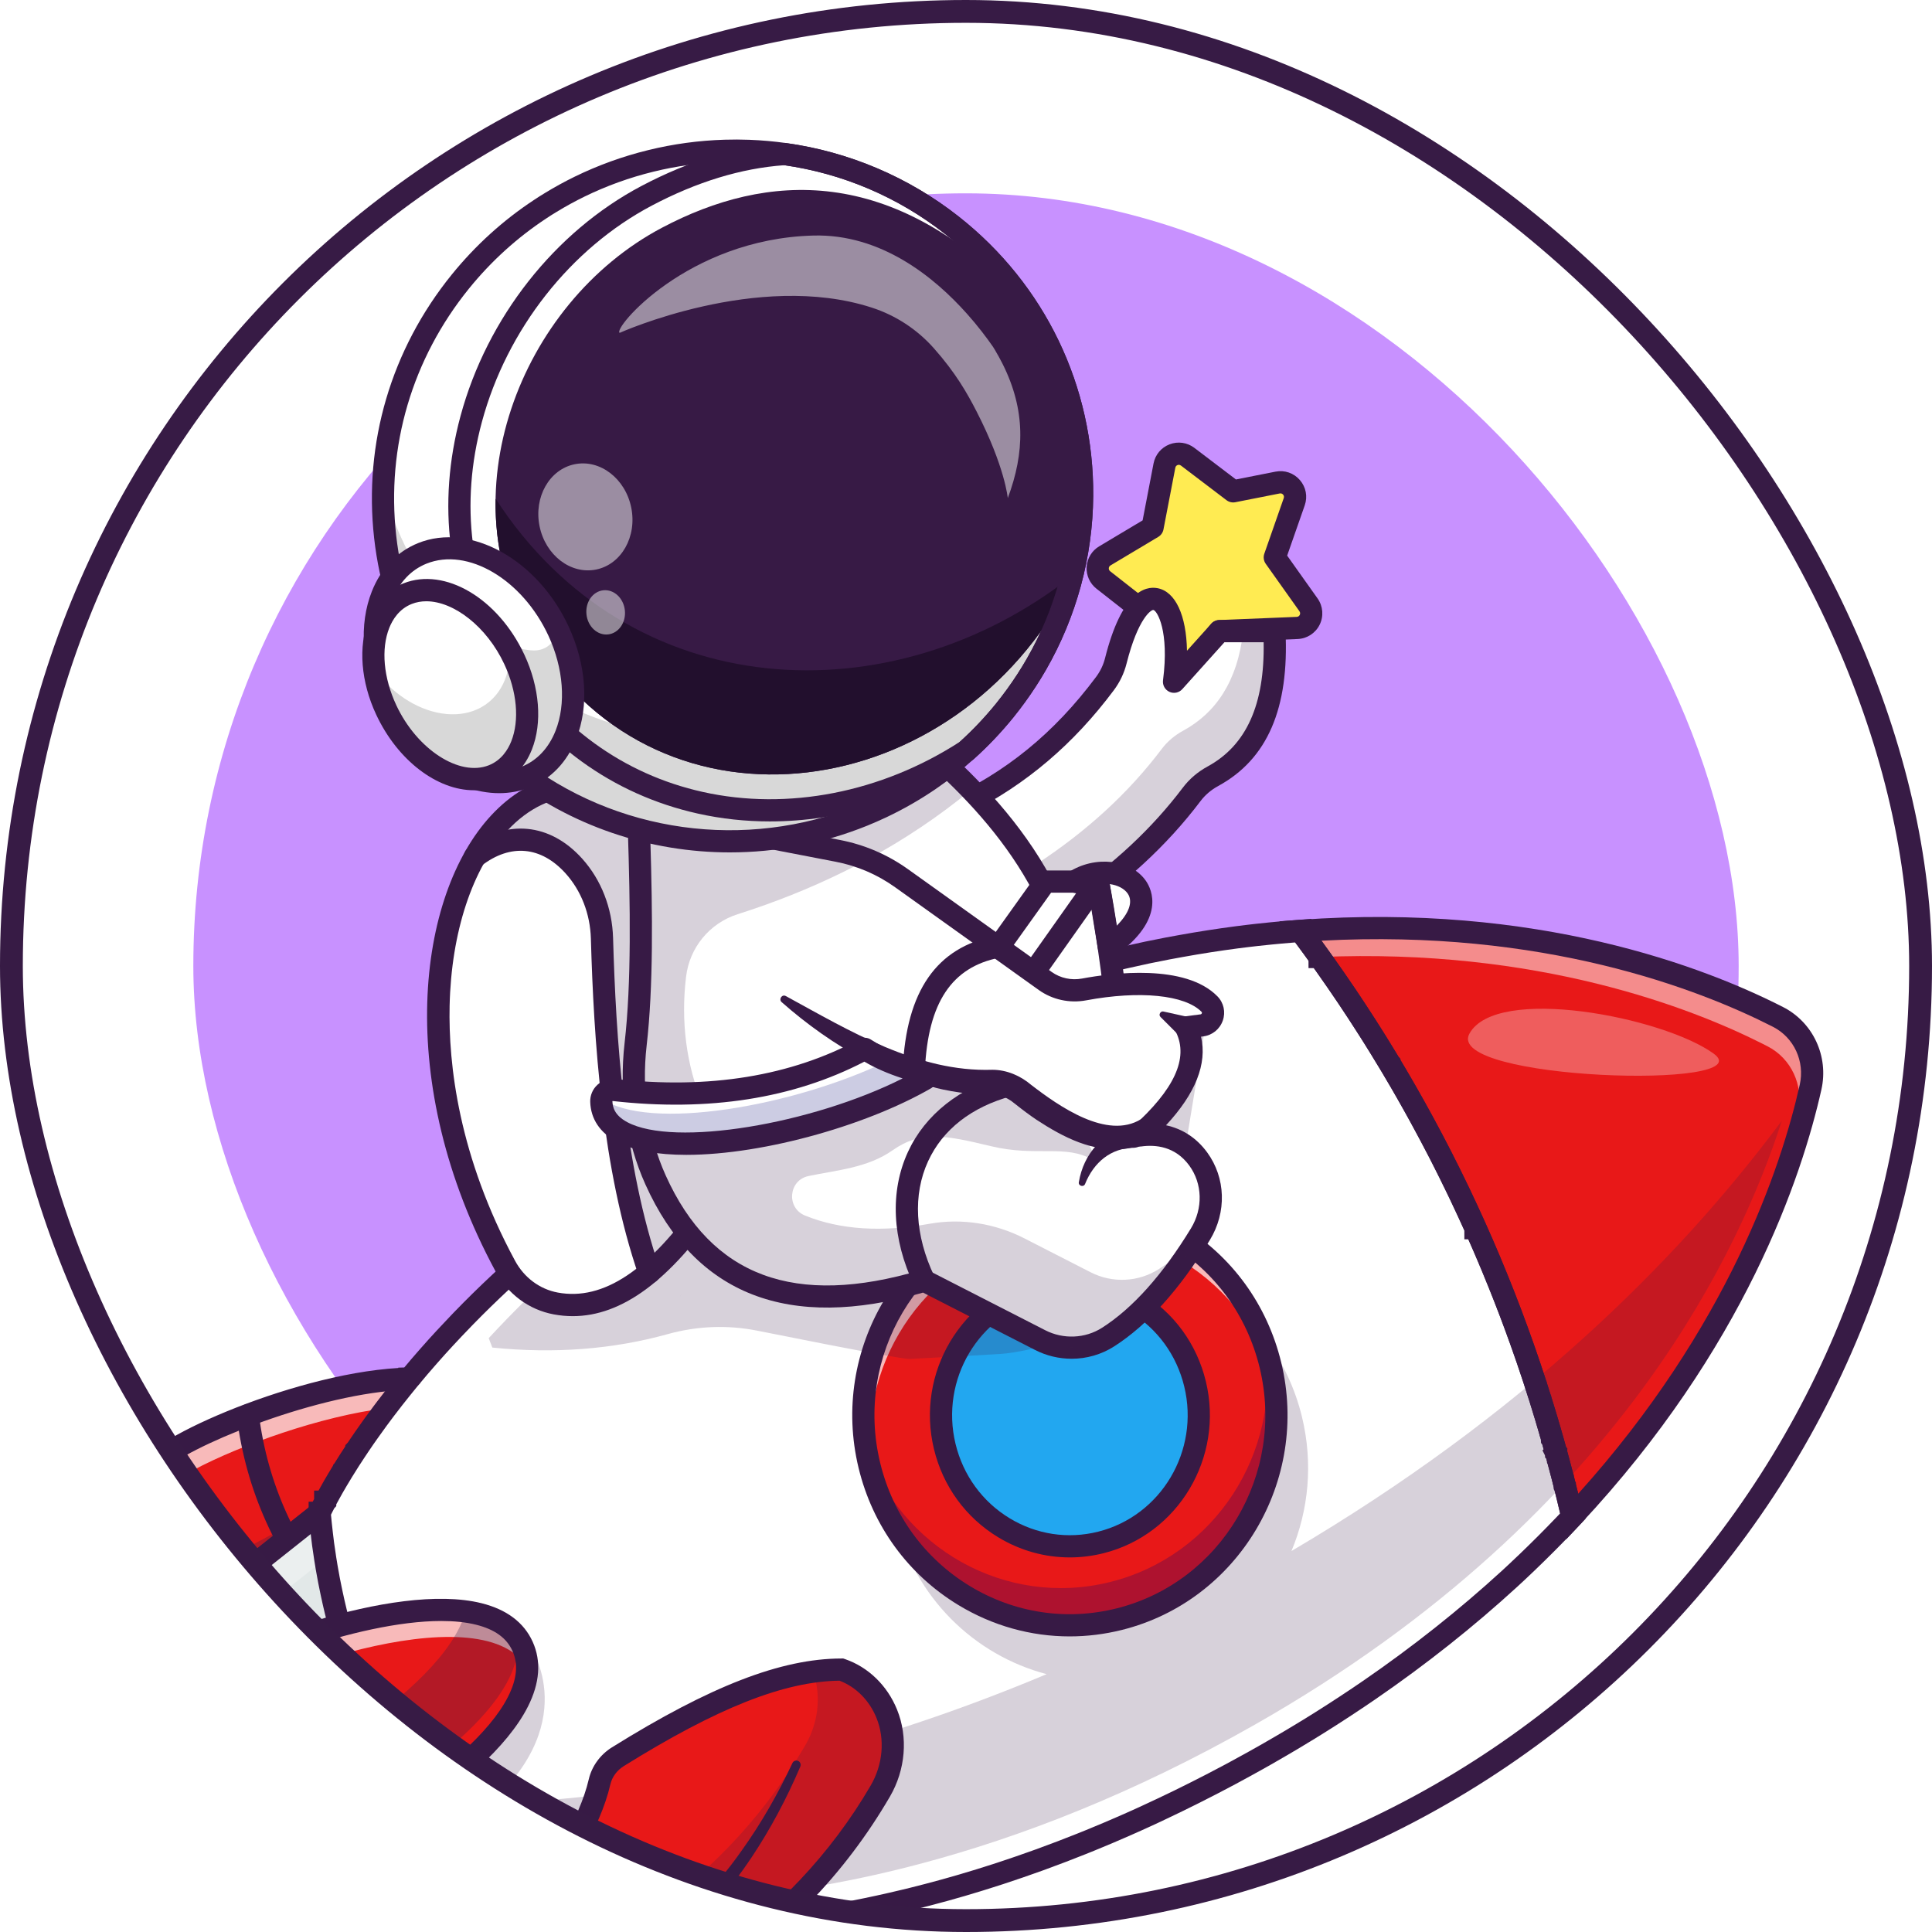 <?xml version="1.0" encoding="UTF-8"?>
<svg id="Layer_2" data-name="Layer 2" xmlns="http://www.w3.org/2000/svg" xmlns:xlink="http://www.w3.org/1999/xlink" viewBox="0 0 2878 2878">
  <defs>
    <style>
      .cls-1 {
        fill: url(#linear-gradient-2);
      }

      .cls-1, .cls-2 {
        opacity: .7;
      }

      .cls-3 {
        fill: #e7a900;
      }

      .cls-4 {
        fill: #fff;
      }

      .cls-5 {
        fill: #d1d1d1;
      }

      .cls-6 {
        fill: #d8d8d8;
      }

      .cls-7 {
        opacity: .5;
      }

      .cls-8 {
        fill: url(#linear-gradient);
        mix-blend-mode: multiply;
      }

      .cls-9 {
        fill: #fffd01;
      }

      .cls-10 {
        opacity: .2;
      }

      .cls-11 {
        fill: none;
        stroke: #371b45;
        stroke-miterlimit: 10;
        stroke-width: 34px;
      }

      .cls-12 {
        fill: #ffeb52;
      }

      .cls-13 {
        opacity: .3;
      }

      .cls-14 {
        fill: #e81818;
      }

      .cls-15 {
        fill: #e2e8e8;
      }

      .cls-16 {
        fill: #e5e5e5;
      }

      .cls-17 {
        fill: #220f2d;
      }

      .cls-18 {
        fill: #22a7f0;
      }

      .cls-19 {
        clip-path: url(#clippath);
      }

      .cls-20 {
        fill: #000072;
      }

      .cls-21 {
        fill: #c891ff;
      }

      .cls-22 {
        fill: #371a45;
      }

      .cls-23 {
        filter: url(#luminosity-noclip-2);
      }

      .cls-24 {
        mask: url(#mask-1);
      }

      .cls-25 {
        mask: url(#mask);
      }

      .cls-26 {
        fill: #c93535;
      }

      .cls-27 {
        opacity: .25;
      }
    </style>
    <clipPath id="clippath">
      <rect class="cls-11" x="17" y="17" width="2844" height="2844" rx="1422" ry="1422"/>
    </clipPath>
    <filter id="luminosity-noclip-2" data-name="luminosity-noclip" x="1404.3" y="2029.07" width="344.7" height="262.85" color-interpolation-filters="sRGB" filterUnits="userSpaceOnUse">
      <feFlood flood-color="#fff" result="bg"/>
      <feBlend in="SourceGraphic" in2="bg"/>
    </filter>
    <filter id="luminosity-noclip-3" x="9389" y="-9932" width="-32766" height="32766" color-interpolation-filters="sRGB" filterUnits="userSpaceOnUse">
      <feFlood flood-color="#fff" result="bg"/>
      <feBlend in="SourceGraphic" in2="bg"/>
    </filter>
    <mask id="mask-1" x="9389" y="-9932" width="-32766" height="32766" maskUnits="userSpaceOnUse"/>
    <linearGradient id="linear-gradient" x1="2475.48" y1="1138.5" x2="2474.82" y2="1327.76" gradientTransform="translate(1796.45 -581) rotate(121.17) scale(1 -1)" gradientUnits="userSpaceOnUse">
      <stop offset="0" stop-color="#fff"/>
      <stop offset="1" stop-color="#000"/>
    </linearGradient>
    <mask id="mask" x="1404.3" y="2029.07" width="344.7" height="262.85" maskUnits="userSpaceOnUse">
      <g class="cls-23">
        <g class="cls-24">
          <path class="cls-8" d="M1405.07,2128.82l265.03,163.1c30.48-12.83,57.87-33.71,78.9-61.81l-326.69-201.04c-14.7,31.99-20.18,66.36-17.25,99.75Z"/>
        </g>
      </g>
    </mask>
    <linearGradient id="linear-gradient-2" x1="2475.48" y1="1138.5" x2="2474.82" y2="1327.76" gradientTransform="translate(1796.45 -581) rotate(121.17) scale(1 -1)" gradientUnits="userSpaceOnUse">
      <stop offset="0" stop-color="#fff"/>
      <stop offset="1" stop-color="#fff"/>
    </linearGradient>
  </defs>
  <g id="Layer_1-2" data-name="Layer 1">
    <g>
      <g class="cls-19">
        <rect class="cls-21" x="288" y="288" width="2302" height="2302" rx="1151" ry="1151"/>
        <g>
          <g>
            <g>
              <path class="cls-15" d="M579.61,3024.57c-26.84,48.21-74.98,70.62-74.98,70.62,0,0-35.71-26.13-69.01-100.04-33.3-73.91-29.44-118.47-29.44-118.47,0,0,48.13-22.42,101.57-11.6l71.85,159.49Z"/>
              <path class="cls-22" d="M502.76,3114.31l-7.88-5.77c-1.6-1.17-39.63-29.59-74.32-106.59-34.67-76.95-31.01-124.69-30.83-126.69l.83-9.52,8.66-4.04c2.17-1,53.72-24.58,111.83-12.81,8.95,1.81,14.73,10.54,12.92,19.48-1.81,8.94-10.53,14.74-19.48,12.92-33.94-6.87-66.13,1.43-81.66,6.7,.98,16.17,5.84,51.45,27.88,100.37,21.85,48.5,44.73,75.21,56.23,86.69,14.13-8.58,41.22-27.94,58.24-58.52,4.44-7.98,14.52-10.84,22.48-6.4,7.98,4.44,10.84,14.51,6.4,22.48-29.12,52.29-80.28,76.56-82.44,77.57l-8.86,4.12Z"/>
              <path class="cls-14" d="M634.96,3070.5c-89.68,19.34-131.23-79.29-141.57-102.23-10.34-22.94-56.66-119.35,16.3-175.8,73.81-57.04,439.2-193.7,497.8-63.63,58.6,130.07-281.84,322.12-372.54,341.65Z"/>
              <g class="cls-2">
                <path class="cls-4" d="M484.11,2946.45c-7.01-36.97-3.91-81.75,37.38-113.67,71.94-55.61,420.88-186.81,492.75-72.98-.08-10.61-2.23-20.99-6.73-30.96-58.61-130.08-424.01,6.58-497.83,63.62-58.33,45.11-40.4,115.76-25.58,153.99Z"/>
              </g>
              <g class="cls-13">
                <path class="cls-22" d="M620.95,3037.4c-70.73,15.26-111.5-42.83-130.66-79.35,16.24,6.27,34.99,8.51,56.54,3.83,78.26-16.81,342.36-162.06,375.79-285.14,33.5,4.65,60.52,16.48,76.62,38.1,20.79,129-291.94,303.98-378.28,322.56Z"/>
              </g>
              <path class="cls-22" d="M612.32,3089.52c-42.31,0-93.22-23.34-133.16-112.58l-1.69-3.75c-49.03-108.1-15.04-165.05,22.11-193.78,66.06-51.06,316.57-147.41,446.72-114.91,37.63,9.4,63.29,28.77,76.27,57.57,13.01,28.87,10.59,61.35-7.18,96.53-61.19,121.15-296.11,250.66-376.95,268.07-8.17,1.76-16.94,2.86-26.11,2.86Zm274.01-398.52c-125.53,0-315.42,75.05-366.52,114.55-40.87,31.62-44.87,81.99-12.22,153.98l1.76,3.9c32.2,71.95,72.14,101.7,122.13,90.91h0c72.05-15.51,299.42-141.79,354.41-250.66,13.23-26.19,15.37-48.45,6.54-68.04-8.73-19.38-26.44-32.16-54.14-39.08-15.37-3.84-32.93-5.57-51.96-5.57Z"/>
              <path class="cls-22" d="M766.15,3029.4c-4.56,0-9.09-1.87-12.36-5.55-72.82-81.9-118.43-183.09-131.88-292.6-1.13-8.78,4.88-16.95,13.68-18.42,8.99-1.5,17.52,4.58,19.02,13.58l.1,.72c12.61,102.86,55.42,197.87,123.78,274.76,6.07,6.82,5.46,17.27-1.37,23.33-3.15,2.8-7.07,4.18-10.98,4.18Z"/>
            </g>
            <g>
              <g>
                <path class="cls-14" d="M139.48,2296.98s-136.75-75.82-278.33,206.64c-6.65,13.27,.3,29.4,14.43,33.33,75.9,21.07,290.67,67.06,336.79-71.35l-72.89-168.61Z"/>
                <path class="cls-3" d="M150.51,2321.13s-97.04-53.8-197.34,147.21c-4.39,8.8,.23,19.51,9.59,22.13,52.59,14.74,206.44,48.46,239.29-50.12l-51.54-119.22Z"/>
                <path class="cls-9" d="M165.14,2337.8s-65.48-36.3-133.16,99.33c-2.96,5.94,.16,13.16,6.47,14.93,35.49,9.94,139.3,32.7,161.46-33.82l-34.78-80.44Z"/>
                <path class="cls-22" d="M38.47,2578.29c-63.51,0-127.5-14.37-167.3-25.42-11.43-3.17-20.76-11.25-25.61-22.17-4.92-11.07-4.62-23.65,.82-34.49,61.05-121.8,129.33-195.11,202.95-217.87,57.51-17.79,96.54,3.28,98.17,4.19l4.92,2.73,77.63,179.58-1.99,5.99c-27.98,83.97-108.39,107.47-189.59,107.47Zm56.75-274.07c-10.59,0-23.2,1.56-37.42,6.11-44.16,14.13-111.55,60.41-181.86,200.7-1.35,2.7-.68,5.09-.15,6.27,.48,1.09,1.67,3.01,4.23,3.72,62.68,17.39,268.11,64.05,314.6-54.87l-67.73-156.67c-5.81-2.16-16.73-5.26-31.66-5.26Z"/>
              </g>
              <path class="cls-15" d="M310.5,2403.74c-26.84,48.21-74.98,70.62-74.98,70.62,0,0-35.71-26.13-69.01-100.04-33.3-73.91-29.44-118.47-29.44-118.47,0,0,48.13-22.42,101.57-11.6l71.85,159.49Z"/>
              <path class="cls-22" d="M233.65,2493.47l-7.88-5.77c-1.6-1.17-39.63-29.59-74.32-106.59-34.67-76.96-31.01-124.7-30.83-126.69l.83-9.52,8.66-4.04c2.17-1.01,53.73-24.57,111.83-12.81,8.95,1.81,14.73,10.54,12.92,19.48-1.81,8.94-10.53,14.75-19.48,12.92-33.94-6.88-66.13,1.43-81.66,6.7,.98,16.17,5.84,51.46,27.88,100.38,21.85,48.5,44.76,75.24,56.22,86.69,14.13-8.58,41.22-27.94,58.25-58.52,4.44-7.98,14.52-10.84,22.48-6.4,7.98,4.44,10.84,14.51,6.4,22.48-29.12,52.29-80.28,76.56-82.44,77.57l-8.86,4.12Z"/>
              <path class="cls-14" d="M365.85,2449.67c-89.68,19.34-131.23-79.29-141.57-102.23-10.34-22.94-56.66-119.35,16.3-175.8,73.81-57.04,439.2-193.7,497.8-63.63,58.6,130.07-281.84,322.12-372.54,341.65Z"/>
              <g class="cls-2">
                <path class="cls-4" d="M215,2325.62c-7.01-36.97-3.91-81.75,37.38-113.67,71.94-55.61,420.88-186.81,492.75-72.98-.08-10.61-2.23-20.99-6.73-30.96-58.61-130.08-424.01,6.58-497.83,63.62-58.33,45.11-40.4,115.76-25.58,153.99Z"/>
              </g>
              <g class="cls-13">
                <path class="cls-22" d="M351.84,2416.57c-70.73,15.26-111.5-42.83-130.66-79.35,16.24,6.27,34.99,8.51,56.54,3.83,78.26-16.81,342.36-162.06,375.79-285.14,33.5,4.65,60.52,16.48,76.62,38.1,20.79,129-291.94,303.98-378.28,322.56Z"/>
              </g>
              <path class="cls-22" d="M343.21,2468.68c-42.31,0-93.22-23.34-133.16-112.57l-1.7-3.76c-49.02-108.1-15.03-165.05,22.11-193.78,66.07-51.06,316.6-147.4,446.73-114.91,37.63,9.4,63.29,28.77,76.26,57.57,13.01,28.87,10.59,61.35-7.18,96.53-61.19,121.15-296.11,250.66-376.95,268.07-8.17,1.76-16.94,2.86-26.11,2.86Zm274.01-398.52c-125.53,0-315.42,75.06-366.53,114.55-40.87,31.62-44.87,81.99-12.22,153.98l1.76,3.91c32.21,71.95,72.15,101.7,122.13,90.9h0c72.05-15.51,299.41-141.79,354.4-250.66,13.23-26.19,15.37-48.46,6.54-68.05-8.73-19.37-26.43-32.16-54.13-39.08-15.36-3.84-32.93-5.57-51.96-5.57Z"/>
              <path class="cls-22" d="M497.04,2408.57c-4.56,0-9.09-1.87-12.36-5.55-72.84-81.91-118.45-183.13-131.89-292.69l-.13-2.01c0-9.13,7.4-16.54,16.53-16.54,8.56,0,15.59,6.49,16.44,14.82,12.66,102.75,55.45,197.65,123.74,274.46,6.07,6.82,5.46,17.27-1.37,23.33-3.15,2.8-7.07,4.18-10.98,4.18Z"/>
            </g>
            <path class="cls-15" d="M755.37,2854.81l-103.83,23.49c-46.97,10.63-95.9-5.84-127.38-42.86h0c-93.76-110.26-156.07-244.5-180.18-388.17h0c-8.1-48.25,10.5-97.11,48.43-127.22l83.84-66.55,279.12,601.32Z"/>
            <g class="cls-13">
              <path class="cls-4" d="M405.7,2643.49c3.24,7.49,6.61,14.93,10.1,22.31-20.86-52.66-36.22-107.64-45.7-164.07-4.04-24.13-1.44-48.41,6.94-70.44,8.4-21.99,22.52-41.75,41.5-56.82l83.83-66.52-10.33-22.14-9.49-23.63-83.81,66.56c-18.98,15.06-33.12,34.78-41.5,56.82-8.4,21.99-11,46.27-6.96,70.4,10.9,64.88,29.56,127.82,55.42,187.54Z"/>
            </g>
            <path class="cls-4" d="M2700.35,1595.22c0,1.23-.05,2.45-.1,3.68,0,.66-.05,1.33-.1,1.99,0,.56-.05,1.12-.1,1.69-.05,.51-.1,1.07-.15,1.58,0,.1,0,.2-.05,.31v.2c0,.2-.05,.36-.05,.56-.05,.61-.15,1.23-.26,1.84,0,.2-.05,.41-.1,.61-.1,1.07-.31,2.15-.51,3.22-.15,1.07-.36,2.2-.61,3.27-.1,.56-.26,1.12-.36,1.74-.15,.61-.31,1.23-.41,1.89-.1,.26-.15,.51-.2,.77-.05,.15-.05,.31-.1,.51v.05c0,.1-.05,.26-.05,.41-.05,0-.05,.05-.05,.05-.05,0-.05,.05-.05,.05,0,.05-.05,.1-.05,.15-.05,.15-.05,.31-.1,.46-.05,.1-.05,.2-.05,.31v.1c-.05,.1-.05,.2-.05,.31-.05,0-.05,.05-.05,.1-.05,0-.05,.05-.05,.1-.05,.26-.1,.56-.15,.82-.05,.15-.1,.26-.1,.41,0,0-.05,0-.05,.05,0,.15-.05,.26-.1,.36,0,.05,0,.2-.05,.31v.26c0,.05-.05,.1-.05,.15-.1,.46-.2,.92-.31,1.38-.05,.26-.1,.46-.15,.72-.05,.15-.1,.31-.15,.51v.05c0,.05,0,.1-.05,.2v.1c-.1,.36-.2,.72-.26,1.12,0,0-.05,.05-.05,.1s0,.1-.05,.15c0,.2-.1,.41-.15,.66-.05,.15-.1,.31-.1,.46-.2,.72-.36,1.43-.51,2.15,0,.15-.05,.31-.1,.51-.05,.1-.05,.26-.1,.41,0,.05-.05,.15-.05,.26l-.05,.05c0,.05,0,.1-.05,.15,.05,0,.05,.05,.05,.05l-.05,.05v.05q0,.05-.05,.1v.2l-.05,.05v.1c-.15,.56-.26,1.18-.41,1.74-.1,.26-.2,.51-.26,.82-.05,.2-.05,.36-.1,.56-.05,.2-.05,.36-.15,.56-.05,.2-.1,.46-.15,.66-.05,.1-.05,.26-.1,.36,0,.1-.05,.26-.05,.36v.15c-.1,.2-.15,.41-.15,.61q-.05,.05-.05,.1c-.05,.1-.05,.2-.1,.31-.05,.15-.05,.26-.1,.41,0,.05,0,.15-.05,.26-.1,.41-.2,.77-.31,1.18,0,.1,0,.15-.05,.26,0,0,0,.05-.05,.15v.15c-.05,.15-.1,.36-.15,.56-.1,.41-.2,.82-.31,1.23-.05,.26-.1,.46-.2,.72,0,.05,0,.15-.05,.2-.1,.46-.2,.92-.36,1.38,0,.05,0,.15-.05,.26-.15,.56-.31,1.18-.46,1.84,0,.05,0,.1-.05,.2,0,.1-.05,.15-.05,.26-.05,.2-.1,.46-.15,.66-.05,.1-.05,.26-.1,.41q-.05,.05-.05,.1c0,.1-.05,.15-.05,.2-.05,.15-.1,.36-.15,.56,0,.1-.05,.15-.05,.2,0,.1-.05,.26-.1,.36-.1,.51-.26,1.07-.41,1.58-.05,.1-.05,.26-.1,.41-.05,.15-.1,.31-.15,.46-.05,.31-.15,.61-.26,.97-.15,.77-.36,1.58-.61,2.4-.05,.31-.15,.66-.26,.97-.1,.41-.2,.77-.31,1.18q-.05,.05-.05,.1c-.46,1.84-.97,3.78-1.53,5.72-.05,.26-.1,.51-.2,.77-.05,.26-.15,.51-.2,.82-.05,.26-.15,.51-.26,.82,0,.1,0,.2-.05,.31-.15,.46-.26,.92-.41,1.43,0,.1-.05,.2-.1,.36-.1,.41-.2,.82-.31,1.18-.05,.1-.05,.2-.1,.26,0,.1-.05,.2-.05,.26-.05,.2-.1,.41-.2,.61,0,.1-.05,.2-.05,.36,0,0-.05,0-.05,.05-.05,.26-.1,.46-.2,.72-.05,.36-.15,.66-.26,1.02-.05,.15-.1,.31-.15,.51,0,0,0,.05-.05,.1,0,.05,0,.1-.05,.2,0,0,0,.05-.05,.1-.05,.15-.1,.31-.15,.46,0,.2-.05,.41-.15,.61,0,.15-.05,.36-.15,.56,0,0,.05,0,0,.05v.1c0,.05-.05,.1-.05,.15-.05,.1-.1,.26-.15,.46-.05,.31-.15,.61-.26,.92-.05,.2-.1,.46-.2,.72,0,.1-.05,.2-.1,.31,0,.1-.05,.2-.1,.31,0,.1-.05,.26-.1,.41v.05c-.05,.26-.15,.51-.26,.77-.05,.2-.1,.46-.2,.72,0,.05,0,.15-.05,.2,0,.15-.05,.26-.1,.41,0,.05,0,.1-.05,.15v.05l-.05,.05c0,.05,0,.1-.05,.2v.05c0,.1-.05,.2-.1,.36q0,.05-.05,.1c.05,.05,0,.05,0,.1l-.05,.05v.05c-.1,.36-.2,.77-.36,1.18v.1c-.05,.15-.05,.31-.15,.46,0,.05,0,.1-.05,.15-.05,.2-.1,.46-.2,.72,0,.05,0,.1-.05,.15,0,.15-.05,.31-.1,.46-.05,.05-.05,.15-.05,.2-.05,.15-.1,.26-.15,.41-.15,.56-.31,1.12-.51,1.74-.05,.26-.15,.56-.26,.87v.05c-.1,.26-.15,.46-.26,.72-.05,.1-.1,.2-.1,.31-.1,.31-.2,.66-.26,.97,0,.1-.05,.2-.1,.31,0,.1-.05,.2-.1,.36-.05,.2-.1,.46-.2,.72-.05,.05-.05,.1-.1,.15-.05,.2-.1,.41-.15,.61-.05,.2-.1,.41-.15,.61-.05,.05-.05,.1-.1,.2v.05c-.05,.2-.1,.46-.2,.72-.2,.66-.41,1.33-.61,1.99v.05c-.1,.26-.2,.56-.31,.87-.1,.31-.2,.61-.31,.97,0,.2-.1,.46-.2,.72,0,.05,0,.15-.1,.31v.1c0,.1-.05,.26-.1,.36-.05,.05-.05,.1-.05,.2-.15,.46-.31,.87-.46,1.33,0,.1-.05,.26-.1,.36-.1,.36-.2,.77-.36,1.18v.1c0,.1,0,.15-.05,.26-.26,.77-.46,1.48-.77,2.25,0,.05,0,.15-.1,.26,0,.15-.05,.31-.1,.46-.05,.05-.05,.15-.1,.2,0,.15-.05,.36-.15,.56,0,.05,0,.1-.05,.15,0,.05,0,.1-.05,.15,0,0,0,.05-.05,.1-.05,.26-.15,.56-.26,.87-.26,.87-.56,1.79-.87,2.71,0,.1-.05,.26-.1,.36-.2,.66-.46,1.38-.66,2.1,0,.05-.05,.15-.05,.2-.1,.26-.15,.51-.26,.77-.05,.15-.1,.31-.15,.46-.05,.1-.1,.26-.15,.41l-.05,.05c0,.05,0,.15-.05,.2v.1c0,.05-.05,.1-.05,.2-.15,.36-.26,.77-.41,1.23-.15,.51-.31,1.02-.51,1.53,0,.05-.05,.15-.05,.2s-.05,.05-.05,.1,0,.05-.05,.1c0,.05-.05,.15-.05,.2-.05,.1-.1,.26-.1,.36-.05,.2-.15,.41-.2,.61-.2,.61-.41,1.28-.61,1.89-.05,.15-.1,.26-.15,.41-.15,.51-.31,1.02-.51,1.53v.05c-.05,.15-.15,.36-.2,.61,0,.05-.05,.15-.1,.26-.1,.36-.26,.72-.36,1.07,0,.1-.05,.2-.1,.31-.05,.05-.05,.1-.05,.15-.1,.2-.15,.41-.2,.61-.56,1.58-1.07,3.17-1.64,4.8-.05,.1-.05,.2-.1,.31,0,.1,0,.2-.05,.31-.1,.2-.15,.41-.26,.61v.05c-.05,.1-.1,.2-.1,.31-.05,.05-.1,.15-.15,.26v.1c-.05,.05-.05,.1-.05,.2-.05,.1-.05,.2-.1,.31-.1,.2-.15,.36-.2,.56v.05c-.1,.2-.15,.46-.26,.66,0,.1-.05,.15-.05,.26l-.05,.05c0,.05-.05,.15-.05,.2-.15,.41-.31,.82-.41,1.23-.05,.1-.1,.26-.15,.36-.05,.15-.15,.36-.26,.56,0,0,.05,.05,0,.1,0,.05,0,.1-.05,.15,0,.05-.05,.15-.05,.26q0,.05-.05,.1c-.05,.15-.05,.26-.1,.41-.1,.2-.2,.46-.26,.66-.1,.31-.26,.66-.36,1.02-.05,.15-.1,.36-.2,.56,0,.05,0,.1-.05,.15,0,.05-.05,.05-.05,.1-.05,.05-.05,.15-.1,.2-.05,.2-.1,.41-.2,.61,0,.05,0,.1-.05,.15v.1c-.05,.15-.1,.26-.15,.41v.05c0,.05-.05,.05-.05,.1l-.05,.05c0,.05,0,.1-.05,.2-.26,.72-.51,1.48-.77,2.2-.15,.41-.31,.77-.46,1.18-.05,.31-.2,.61-.31,.92-.05,.2-.15,.46-.26,.72-.2,.51-.41,1.07-.61,1.58-.05,.15-.05,.31-.1,.46-.05,.1-.05,.15-.1,.26,0,.05-.05,.15-.05,.26,0,.05-.05,.05-.05,.1-.26,.66-.51,1.38-.72,2.04l-.31,.77c-.2,.56-.41,1.18-.66,1.79-.05,.15-.1,.36-.2,.56-.1,.31-.26,.66-.36,.97-.1,.36-.26,.77-.41,1.12-.15,.46-.31,.97-.51,1.43-.2,.61-.46,1.23-.72,1.89,0,.05,0,.1-.05,.15-.05,.15-.1,.31-.15,.46,0,.05-.05,.15-.1,.26,0,.05,0,.1-.05,.15-.05,.15-.1,.36-.2,.56,0,.05,0,.1-.05,.15-.1,.26-.2,.56-.31,.87-.26,.61-.46,1.23-.72,1.84-.05,.1-.1,.26-.15,.41-.05,.2-.15,.41-.26,.66v.05c-.05,.1-.05,.15-.15,.26,0,.05,0,.1-.05,.2l-.05,.05c-.05,.15-.1,.31-.2,.46,0,.05-.05,.1-.05,.26-.15,.51-.36,1.02-.56,1.53,0,.15-.05,.31-.15,.46-.15,.46-.36,.87-.51,1.33-.05,.2-.1,.41-.26,.66,0,0,0,.05-.05,.1v.1l-.05,.05v.1c-.05,.1-.1,.2-.15,.36-.1,.31-.2,.61-.36,.97-.05,.1-.1,.2-.15,.31,0,.05,0,.15-.05,.2,0,.05-.05,.15-.1,.2,0,.05,0,.1-.05,.15v.1l-.05,.05c0,.05,0,.15-.05,.2-.46,1.23-.92,2.45-1.43,3.68-.2,.56-.46,1.18-.66,1.74-.05,.15-.15,.36-.26,.51,0,.1-.05,.2-.1,.36-.05,.15-.15,.31-.2,.51,0,0,0,.05-.05,.1v.1c0,.1-.05,.15-.1,.26-.05,.1-.05,.15-.1,.26-.05,.15-.1,.31-.15,.46-.31,.77-.61,1.48-.87,2.25-.05,.05-.05,.1-.05,.1q-.05,0-.05,.05c-.05,.05-.05,.1-.1,.2-.1,.2-.15,.46-.26,.66-.15,.41-.31,.87-.46,1.28h-.05c-.05,.1-.05,.2-.1,.31-.1,.2-.15,.41-.2,.56-.05,.15-.1,.26-.15,.41-.05,.05-.1,.1-.05,.15,0,.05-.05,.05-.05,.1s0,.05-.05,.1-.05,.1-.05,.1c-.05,.15-.1,.26-.15,.36v.05c-.1,.31-.26,.61-.36,.92-.05,.1-.1,.15-.1,.26-.05,.05-.05,.1-.1,.15-.05,.1-.05,.15-.1,.26-.05,.2-.15,.36-.2,.56-.15,.36-.26,.66-.41,1.02-.26,.56-.46,1.18-.72,1.79-.05,.15-.15,.31-.2,.51-.1,.2-.15,.41-.26,.61v.1l-.05,.05v.05c-.05,.05-.05,.15-.1,.26,0,.1-.05,.15-.1,.26,0,.05-.05,.1-.1,.2-.1,.26-.2,.51-.31,.82,0,.05-.05,.15-.1,.26-.1,.15-.15,.31-.26,.51-.15,.36-.26,.72-.41,1.07-.1,.31-.2,.61-.36,.92-.1,.2-.15,.41-.26,.61-.05,.15-.1,.31-.2,.46,.05,.05,0,.05,0,.1-.15,.31-.26,.61-.41,.92,0,.05,0,.1-.05,.15-.26,.61-.51,1.23-.77,1.84-.05,.15-.1,.26-.15,.41-.31,.72-.56,1.38-.87,2.1-.15,.41-.36,.87-.51,1.28-.1,.2-.2,.41-.31,.66,0,.05,0,.1-.05,.15-.05,.1-.1,.2-.15,.36,0,.05,0,.1-.05,.2h-.05c-.05,.2-.15,.41-.26,.66v.05c-.05,.15-.15,.31-.2,.46-.05,.15-.1,.31-.2,.46-.05,.1-.1,.26-.15,.41,0,.05,0,.1-.05,.15-.15,.41-.36,.82-.51,1.23-.1,.31-.26,.56-.36,.87h-.05v.05c-.05,.05-.05,.1-.05,.15-.36,.77-.66,1.58-1.02,2.35-.1,.31-.26,.61-.36,.92-.36,.87-.72,1.74-1.12,2.61-.31,.72-.61,1.38-.92,2.1-.15,.41-.36,.82-.51,1.23-.26,.51-.46,1.07-.66,1.58-.15,.41-.36,.82-.51,1.23-.26,.61-.56,1.23-.82,1.89-.1,.26-.2,.56-.36,.87-.05,.1-.15,.26-.2,.41,0,0,0,.05-.05,.1,0,.05,0,.1-.05,.15-.1,.31-.26,.61-.41,.92,0,.1-.05,.2-.1,.31-.05,.05-.05,.15-.1,.26l-1.12,2.56c-.36,.77-.72,1.58-1.07,2.4-.2,.46-.41,.92-.61,1.38l-.05,.05c-.1,.26-.2,.46-.31,.72-.46,.97-.92,1.99-1.33,2.96-.1,.2-.15,.41-.26,.61-.1,.2-.2,.41-.31,.61-.1,.2-.15,.41-.26,.56-.1,.26-.2,.46-.26,.72-.87,1.84-1.69,3.73-2.56,5.62-.05,.15-.1,.26-.2,.36-.26,.56-.51,1.18-.77,1.74-.05,.15-.15,.31-.26,.46v.05c0,.05,0,.1-.05,.15-.05,.15-.1,.31-.2,.46,0,.1-.05,.2-.1,.31-.15,.31-.26,.61-.41,.97-.41,.87-.77,1.69-1.18,2.5-.15,.31-.31,.66-.51,1.02-.2,.46-.41,.97-.66,1.48-.51,1.12-1.02,2.2-1.53,3.32-.1,.2-.2,.41-.31,.66-.1,.2-.2,.41-.31,.61-.1,.2-.15,.41-.26,.61-.2,.36-.36,.72-.51,1.07-.1,.2-.2,.41-.31,.66-.05,.1-.1,.2-.2,.36-.2,.36-.36,.77-.51,1.12-.36,.66-.66,1.33-.97,1.99-.46,1.02-.97,2.04-1.43,3.12-.15,.31-.26,.56-.46,.87-.1,.2-.2,.36-.26,.51-.05,.2-.15,.41-.26,.61-.1,.26-.2,.46-.36,.72,.05,.05,0,.05,0,.05-.05,.05-.05,.15-.15,.26,0,.05,0,.1-.05,.15-.36,.72-.72,1.48-1.02,2.2-.31,.61-.61,1.23-.92,1.89,0,0-.05,0-.05,.05s0,.05-.05,.1v.05h-.05c0,.05-.05,.1-.05,.15-.15,.36-.31,.72-.51,1.07-.2,.41-.41,.87-.66,1.33-.15,.41-.36,.77-.56,1.18-.2,.41-.41,.87-.61,1.28v.05h-.05c-.1,.2-.2,.36-.26,.56-.05,.2-.2,.46-.31,.66-.15,.31-.36,.66-.46,1.02-.36,.72-.72,1.43-1.07,2.15-.2,.41-.46,.82-.66,1.28-.31,.61-.61,1.28-.97,1.94-.05,.05-.05,.1-.1,.15-.51,1.07-1.07,2.15-1.58,3.22-.1,.15-.15,.31-.2,.46-.05,.1-.1,.26-.2,.41,0,.05-.05,.1-.1,.2-.15,.26-.26,.46-.41,.77-.2,.46-.46,.92-.66,1.38-.05,.1-.1,.2-.15,.31,0,.05-.05,.1-.05,.15s-.05,.05-.05,.1c-.1,.15-.15,.31-.26,.41-.2,.41-.41,.82-.61,1.23-.05,.15-.15,.36-.26,.51-.41,.87-.87,1.79-1.28,2.66-.92,1.74-1.79,3.42-2.71,5.21-.15,.36-.36,.77-.61,1.18-.05,.15-.1,.31-.2,.46-.15,.26-.26,.51-.46,.82,0,0,.05,0,0,.05h-.05c.05,.05,0,.1-.05,.15,0,.05,0,.1-.05,.15,0,0,0,.05-.05,.1s-.1,.15-.15,.26c0,.05-.05,.1-.1,.2,0,.05,0,.1-.1,.15-.56,1.07-1.12,2.2-1.74,3.32,0,.1-.1,.26-.15,.36-1.23,2.4-2.5,4.8-3.78,7.26-.15,.26-.31,.56-.46,.87-.51,.87-.97,1.79-1.48,2.71,0,.05-.05,.1-.05,.15-.51,1.02-1.02,1.99-1.58,3.02-.41,.77-.82,1.58-1.28,2.35l-.05,.05c0,.05-.05,.15-.05,.2-.05,.05-.1,.15-.15,.31-.1,.1-.15,.26-.26,.41-.66,1.23-1.33,2.45-1.99,3.73-.15,.26-.31,.51-.41,.77-.36,.66-.72,1.38-1.07,2.04-.51,.92-1.07,1.89-1.58,2.81-.2,.41-.41,.77-.61,1.12-.15,.2-.26,.46-.41,.72-.41,.82-.87,1.58-1.33,2.4-.31,.66-.72,1.28-1.07,1.94-.2,.41-.41,.82-.66,1.28-.2,.36-.41,.77-.66,1.18-.31,.56-.61,1.12-.92,1.69-.15,.2-.26,.46-.46,.72-.41,.72-.77,1.38-1.18,2.1-.05,.15-.1,.31-.26,.46,0,.05-.05,.15-.1,.26-.26,.41-.51,.87-.77,1.33-.2,.36-.36,.66-.61,1.02-.41,.72-.82,1.48-1.23,2.2-.26,.46-.51,.92-.77,1.38-.31,.56-.66,1.12-.97,1.74-.31,.56-.61,1.12-.97,1.69-.15,.36-.36,.72-.56,1.07l-.15,.15c-.1,.15-.2,.36-.31,.56-.05,.15-.15,.26-.2,.41-.31,.51-.56,1.02-.92,1.53-1.23,2.15-2.45,4.29-3.73,6.44,0,.05-.05,.15-.1,.2,0,.05-.05,.1-.1,.2-.1,.2-.2,.36-.36,.56-.15,.26-.31,.51-.46,.77-.51,.87-1.02,1.79-1.58,2.71-.77,1.28-1.48,2.56-2.25,3.83-.05,.15-.15,.36-.26,.51-.05,.05-.1,.1-.1,.15-.15,.2-.31,.46-.41,.72-.82,1.33-1.64,2.66-2.4,4.04-.1,.05-.15,.15-.2,.31-.15,.31-.36,.61-.56,.97-.2,.41-.46,.82-.72,1.23-.1,.15-.2,.31-.36,.51-.05,.15-.15,.31-.26,.46-.1,.2-.2,.41-.41,.66-.61,.97-1.18,1.94-1.79,2.96-.15,.36-.41,.72-.66,1.12-.72,1.23-1.48,2.45-2.25,3.68v.05c-.26,.46-.56,.92-.87,1.38-.05,.15-.15,.31-.26,.46-.2,.36-.41,.72-.61,1.07-.15,.26-.31,.51-.46,.72-.1,.15-.2,.31-.36,.46-.05,.15-.15,.26-.2,.36-.26,.46-.51,.92-.82,1.38-.97,1.64-1.99,3.27-3.07,4.91-.1,.2-.26,.46-.41,.72-.61,1.02-1.28,2.04-1.89,3.07-.15,.15-.26,.36-.41,.56v.05c-.05,.05-.05,.1-.1,.15-.1,.1-.2,.26-.26,.41-.36,.56-.72,1.12-1.07,1.69-.26,.36-.51,.77-.77,1.23-.41,.72-.87,1.48-1.33,2.2-.77,1.18-1.48,2.35-2.3,3.53-.66,1.02-1.33,2.1-1.99,3.12-.61,.92-1.23,1.89-1.79,2.81-.2,.31-.41,.61-.61,.97-.46,.72-.92,1.38-1.38,2.1-.36,.66-.77,1.28-1.23,1.94-.66,1.02-1.33,2.04-1.99,3.07-.26,.46-.51,.87-.82,1.33-.87,1.33-1.79,2.71-2.66,4.04-.46,.66-.92,1.38-1.38,2.04-.46,.66-.87,1.33-1.33,1.99-.26,.31-.46,.61-.66,.97-.31,.41-.61,.87-.87,1.33-.97,1.53-1.99,3.02-3.07,4.55-.46,.72-.92,1.43-1.43,2.15-1.64,2.45-3.32,4.96-5.01,7.41,0,0,0,.05-.05,.05-.61,.97-1.33,1.99-2.04,2.96-.77,1.12-1.53,2.3-2.35,3.48-.1,.1-.2,.26-.31,.46-.41,.56-.82,1.12-1.23,1.74-.15,.26-.36,.56-.51,.82-.2,.26-.41,.51-.56,.82-.77,1.07-1.48,2.2-2.25,3.27-.31,.46-.66,.87-.97,1.33-.15,.2-.36,.46-.51,.72-.05,0,0,.05,0,.05-.36,.51-.72,1.02-1.12,1.58-1.38,2.04-2.86,4.09-4.29,6.13-1.43,1.99-2.86,3.99-4.29,6.03-.1,.1-.2,.2-.31,.36-.05,.1-.15,.2-.2,.36-.26,.41-.56,.77-.87,1.18-.15,.15-.31,.36-.41,.56-.31,.41-.61,.82-.87,1.23-.05,.05-.05,.1-.15,.15-2.2,3.02-4.45,6.08-6.64,9.15-.46,.61-.92,1.28-1.48,1.94-.15,.31-.41,.56-.61,.87,0,.05-.05,.05-.05,.1-.41,.56-.82,1.12-1.28,1.74-.41,.56-.87,1.12-1.28,1.69-.51,.72-1.02,1.38-1.53,2.1-.77,1.02-1.53,2.04-2.3,3.07-.05,.05-.1,.1-.15,.15-.05,.15-.2,.36-.41,.56-.31,.51-.72,.97-1.07,1.48-.2,.26-.41,.56-.66,.87-2.25,3.02-4.55,6.03-6.85,9.1-.36,.46-.72,.92-1.02,1.38-.05,.05-.1,.1-.15,.15-.1,.1-.2,.26-.31,.41-.31,.41-.66,.82-.97,1.28-.36,.46-.72,.92-1.07,1.38-.92,1.23-1.89,2.5-2.86,3.73-1.07,1.43-2.2,2.86-3.37,4.34-1.69,2.25-3.42,4.5-5.26,6.75-1.07,1.33-2.1,2.66-3.17,4.04-.66,.82-1.33,1.64-1.99,2.5-.2,.31-.46,.66-.77,.97-.15,.15-.26,.31-.41,.51,0,0-.05,0,0,.05-2.4,3.02-4.86,6.08-7.36,9.15-1.89,2.35-3.78,4.7-5.72,7.05-.26,.31-.51,.66-.82,.97-2.25,2.81-4.55,5.62-6.95,8.43-1.84,2.25-3.73,4.55-5.72,6.85-.26,.26-.46,.51-.61,.77-1.89,2.35-3.88,4.65-5.98,7-.26,.31-.56,.66-.87,1.02-2.04,2.56-4.14,5.01-6.39,7.46-.2,.2-.36,.41-.51,.61-1.36,1.58-2.78,3.16-4.16,4.75-.25,.3-.5,.59-.75,.87-.56,.66-1.12,1.28-1.69,1.94-.21,.24-.44,.48-.66,.72-.83,.93-1.61,1.87-2.45,2.8-1.23,1.48-2.56,2.91-3.88,4.4-.05,.05-.15,.15-.2,.26-.1,.1-.2,.2-.36,.36-.46,.51-.92,1.07-1.43,1.64-4.96,5.67-10.12,11.4-15.33,17.07-.41,.36-.77,.77-1.12,1.18-.61,.66-1.23,1.33-1.89,2.04-3.17,3.42-6.39,6.9-9.66,10.37l.05,.1c-3.58,3.73-7.1,7.61-10.73,11.35-18.14,19.17-37.1,38.18-56.98,57.09l-10.53,9.91c-.77,.77-1.48,1.43-2.2,2.15-4.29,4.04-8.64,8.02-12.98,12.06-61.23,56.27-130.53,111.98-208.98,165.74-5.57,3.83-11.24,7.67-16.92,11.5-23.56,15.89-47.84,31.53-73.03,46.97-8.38,5.16-16.87,10.27-25.45,15.38-12.73,7.56-25.6,15.03-38.74,22.54-11.65,6.64-23.36,13.13-34.91,19.42-5.83,3.22-11.6,6.29-17.38,9.45-8.64,4.6-17.22,9.15-25.81,13.59-8.59,4.45-17.12,8.84-25.6,13.08-17.02,8.59-33.88,16.87-50.65,24.74-9.15,4.4-18.25,8.64-27.29,12.73-3.37,1.53-6.8,3.07-10.12,4.6-4.14,1.84-8.23,3.63-12.32,5.47-5.57,2.4-10.99,4.8-16.46,7.21-4.65,1.99-9.3,3.99-13.95,5.98-9.2,3.88-18.25,7.67-27.29,11.35-4.34,1.74-8.64,3.53-12.93,5.21-21.16,8.48-42.01,16.35-62.5,23.82-5.01,1.79-10.02,3.58-15.03,5.32-4.96,1.79-9.91,3.53-14.82,5.21-9.97,3.37-19.73,6.7-29.49,9.91-4.86,1.53-9.76,3.12-14.57,4.65-4.96,1.58-9.81,3.12-14.77,4.65-9.25,2.81-18.4,5.62-27.5,8.28-.92,.26-1.84,.46-2.71,.77-7.26,2.1-14.46,4.14-21.57,6.13-16.76,4.6-33.27,8.94-49.52,12.98-4.24,1.02-8.48,2.04-12.73,3.07-24.89,5.98-49.11,11.24-72.73,15.84-3.63,.72-7.26,1.43-10.83,2.04-4.55,.87-9.05,1.69-13.44,2.5-7.46,1.33-14.82,2.61-22.13,3.88-11.35,1.89-22.44,3.58-33.42,5.11-3.17,.51-6.29,.92-9.4,1.38-4.24,.56-8.38,1.12-12.47,1.69-8.18,1.07-16.3,2.1-24.28,3.02-4.14,.46-8.28,.92-12.42,1.38-7.51,.82-14.97,1.53-22.28,2.2-1.84,.26-3.68,.41-5.52,.56-17.84,1.58-35.06,2.81-51.72,3.73-4.75,.26-9.45,.51-14.11,.72-.77,.05-1.53,.05-2.35,.1-4.86,.2-9.66,.41-14.36,.56-.56,.05-1.07,.05-1.58,.05-3.58,.1-7.05,.2-10.53,.26-3.63,.1-7.21,.15-10.78,.26-17.43,.26-34.04,.2-49.78-.15h-.15c-8.07-.15-15.95-.36-23.56-.66-8.13-.31-15.95-.66-23.56-1.07-56.12-3.32-97.67-9.71-122.45-14.41-12.73-2.4-21.01-4.4-24.53-5.32-1.33-.31-1.99-.46-1.99-.46l-.05-.1-.05-.05c-2.71-2.56-5.26-5.16-7.82-7.87-1.53-1.53-3.02-3.17-4.55-4.7-4.91-5.11-9.81-10.27-14.62-15.43-3.53-3.88-7.05-7.72-10.58-11.6l-.05-.05c-1.28-1.38-2.5-2.71-3.68-4.14-14.05-15.95-27.5-32.25-40.48-49.01-.2-.26-.36-.46-.51-.72-4.19-5.37-8.23-10.73-12.27-16.2-4.09-5.52-8.08-11.09-12.11-16.76-.51-.77-1.02-1.48-1.53-2.2,0,0,0-.05-.05-.05-3.58-5.16-7.1-10.32-10.63-15.59-2.66-3.99-5.26-7.92-7.82-11.91-2.96-4.4-5.83-8.79-8.53-13.29v-.05c-2.25-3.42-4.34-6.9-6.44-10.43-3.63-5.98-7.21-11.96-10.73-18.04-.15-.31-.31-.56-.51-.87-.15-.31-.31-.56-.46-.87h-.05c-2.71-4.8-5.47-9.66-8.13-14.46-3.88-6.9-7.61-13.8-11.19-20.8-2.81-5.42-5.62-10.89-8.33-16.35-.41-.77-.82-1.64-1.23-2.45-6.18-12.67-12.16-25.35-17.84-38.28-.26-.66-.61-1.28-.87-1.89v-.05c-1.28-2.91-2.5-5.78-3.73-8.69-2.76-6.39-5.42-12.78-8.02-19.27-3.17-7.82-6.24-15.69-9.1-23.66-1.38-3.68-2.66-7.26-3.99-10.94-4.29-11.86-8.33-23.87-12.16-35.98v-.05c-1.94-6.34-3.94-12.67-5.78-19.06-1.02-3.73-2.15-7.46-3.12-11.19-1.02-3.32-1.94-6.64-2.76-10.07-.1-.15-.15-.36-.2-.56-1.33-5.06-2.66-10.12-3.88-15.23-.66-2.61-1.28-5.21-1.94-7.92-.51-2.1-1.02-4.24-1.53-6.39v-.05c-.46-2.1-.97-4.19-1.43-6.34-.26-1.18-.56-2.4-.77-3.58-.61-2.61-1.18-5.26-1.74-7.87-.56-2.66-1.12-5.26-1.64-7.92-.77-3.63-1.48-7.26-2.15-10.94-.36-1.64-.66-3.27-.97-4.91-.97-5.11-1.84-10.17-2.76-15.28-.72-4.14-1.38-8.33-2.04-12.57-.61-4.04-1.23-8.13-1.79-12.16-.51-3.17-.97-6.24-1.38-9.35-.61-4.86-1.23-9.76-1.79-14.67-.66-5.06-1.23-10.07-1.69-15.13-.15-1.53-.36-3.02-.46-4.55-.46-4.24-.82-8.43-1.18-12.67v-.05h.05q0-.15,.05-.2c.05-.05,.1-.2,.2-.41,.1-.31,.36-.87,.66-1.48,.36-.82,.87-1.84,1.48-3.12,.41-.92,.97-2.04,1.58-3.22,.56-1.12,1.18-2.3,1.89-3.63,.31-.72,.72-1.48,1.12-2.25,.36-.72,.77-1.43,1.12-2.2,0,0,0-.05,.05-.05,.61-1.12,1.28-2.35,1.89-3.63,.46-.92,.92-1.84,1.48-2.76,1.64-2.96,3.42-6.18,5.37-9.71,.77-1.48,1.64-3.02,2.56-4.6,.56-.97,1.12-1.99,1.74-3.02,1.79-3.07,3.68-6.29,5.67-9.71,.2-.41,.41-.87,.77-1.23,2.2-3.73,4.55-7.67,7.05-11.75,.05-.15,.1-.2,.26-.36,5.77-9.3,12.32-19.52,19.63-30.61,0-.1,.15-.26,.2-.31,1.12-1.74,2.3-3.48,3.48-5.21,4.75-7,9.76-14.26,15.13-21.87,3.99-5.67,8.18-11.55,12.62-17.53,.72-.97,1.38-1.94,2.15-2.86,1.69-2.35,3.42-4.7,5.21-7.05,1.84-2.35,3.63-4.7,5.52-7.1,0,0,0-.05,.05-.05,7.1-9.51,14.77-19.32,22.9-29.44,2.71-3.42,5.52-6.85,8.33-10.27,1.07-1.38,2.2-2.76,3.37-4.09,0-.05,.05-.05,.05-.05l.05-.05c7.82-9.51,16-19.22,24.68-29.08,1.64-1.89,3.32-3.73,4.96-5.67,7.36-8.38,15.03-16.92,23.05-25.55,8.23-8.89,16.76-17.94,25.66-27.09v-.05c33.58-34.7,71.86-70.99,115.25-107.89,2.91-2.5,5.93-5.06,8.94-7.61,8.99-7.62,18.3-15.23,27.8-22.95,34.55-27.9,72.06-55.96,112.64-83.87,3.99-2.71,7.92-5.47,11.91-8.18,25.25-17.07,51.67-34.04,79.32-50.9,4.6-2.76,9.15-5.52,13.8-8.33,.82-.51,1.58-.92,2.35-1.38,8.33-5.01,16.92-9.97,25.5-14.97,7.46-4.34,14.97-8.59,22.59-12.83,2.25-1.28,4.55-2.5,6.8-3.78,4.91-2.76,9.86-5.52,14.87-8.18,38.69-21.16,79.57-41.86,122.61-61.89,4.96-2.35,9.91-4.65,14.97-6.9,10.07-4.65,20.24-9.2,30.56-13.75,10.32-4.55,20.7-8.99,31.28-13.49,10.53-4.45,21.21-8.84,31.94-13.19,2.71-1.12,5.42-2.25,8.13-3.37,2.71-1.07,5.42-2.15,8.13-3.22,3.02-1.18,6.03-2.35,9.05-3.48,3.02-1.23,6.03-2.35,9.05-3.58,2.5-.92,4.96-1.94,7.46-2.81,3.53-1.43,7.05-2.71,10.53-3.99,6.39-2.4,12.73-4.8,19.01-7.1,4.55-1.69,9.1-3.27,13.54-4.91,39.66-14.26,78.55-26.88,116.63-37.97,5.37-1.58,10.73-3.12,16-4.65,1.79-.51,3.53-1.02,5.37-1.48,5.57-1.58,11.09-3.07,16.56-4.6,.97-.26,1.89-.51,2.81-.72,5.26-1.43,10.53-2.81,15.74-4.24,.72-.15,1.38-.36,2.1-.51,11.5-2.96,22.95-5.88,34.29-8.54,5.93-1.43,11.7-2.81,17.58-4.14,11.65-2.66,23.31-5.21,34.75-7.67,.97-.2,1.84-.41,2.71-.56,5.78-1.18,11.5-2.35,17.17-3.42,3.58-.77,7.1-1.48,10.73-2.15,3.07-.56,6.23-1.18,9.35-1.74,2.25-.41,4.55-.87,6.8-1.28,.77-.15,1.48-.26,2.25-.41,.77-.15,1.48-.31,2.25-.36,28.31-5.11,56.07-9.4,83.36-12.98,5.16-.61,10.43-1.28,15.59-1.94,4.7-.56,9.35-1.07,14-1.64,6.9-.77,13.8-1.48,20.6-2.15,4.91-.51,9.76-.97,14.57-1.38,4.8-.46,9.61-.87,14.41-1.23,3.94-.31,7.82-.66,11.7-.92,1.18-.1,2.35-.2,3.53-.31,8.43-.61,16.76-1.18,25.04-1.64,6.34-.36,12.62-.66,18.91-.92h.31c1.84-.1,3.63-.15,5.47-.26,.61-.05,1.18-.05,1.79-.05,2.45-.1,4.96-.2,7.36-.26,11.75-.51,23.41-.82,34.86-.97,15.54-.15,30.92-.15,46.05,.1,1.12-.05,2.2,.05,3.27,0,2.96,.05,5.93,.15,8.84,.26,.66,0,1.23,.05,1.74,.05,3.22,.1,6.39,.15,9.56,.31,1.02,0,2.04,.05,3.07,.1,3.22,.05,6.44,.2,9.61,.36,1.79,.05,3.58,.1,5.37,.2,1.18,0,2.35,.05,3.53,.15,3.37,.15,6.64,.31,9.97,.51,1.43,.05,2.91,.15,4.34,.2,1.99,.1,3.99,.2,6.03,.36,5.01,.26,9.97,.56,14.87,.92,.1,0,.15,.05,.26,0,.15,0,.26,.05,.41,0,3.78,.2,7.56,.51,11.29,.87,.2,.05,.41,.05,.56,.05,.46,.05,.87,.05,1.28,.1,.31,.05,.61,.05,.87,.05,3.88,.36,7.72,.61,11.55,.92,.2,.05,.41,.05,.61,.1,3.48,.31,6.9,.61,10.32,.97,.51,.05,1.07,.1,1.58,.15,3.53,.31,7.05,.66,10.58,1.02,.56,.05,1.12,.1,1.69,.2,4.09,.41,8.13,.82,12.11,1.28,3.37,.41,6.75,.77,10.07,1.18,.61,.1,1.18,.15,1.79,.2,3.32,.41,6.64,.82,9.97,1.28,.66,.05,1.38,.15,2.04,.26,3.32,.41,6.59,.82,9.86,1.28,.26,.05,.51,.05,.77,.1,.72,.1,1.38,.26,2.1,.31,6.7,.92,13.34,1.84,19.93,2.86,1.84,.31,3.68,.61,5.57,.92,1.79,.26,3.58,.56,5.37,.87,.82,.15,1.64,.26,2.45,.41,3.53,.51,7,1.12,10.48,1.69,.26,.05,.46,.1,.72,.15,3.48,.61,6.95,1.18,10.37,1.79,.2,.05,.46,.1,.66,.15,3.68,.66,7.31,1.33,10.89,1.99,.77,.15,1.48,.31,2.2,.41,2.71,.51,5.47,1.07,8.13,1.53,1.18,.26,2.35,.51,3.53,.72,1.48,.36,3.07,.66,4.55,.92,.05,.05,.1,0,.1,0,.97,.2,1.99,.41,3.02,.61,1.02,.2,2.04,.41,3.02,.61,1.43,.31,2.86,.61,4.29,.92,1.02,.2,1.99,.46,3.02,.66,1.38,.31,2.76,.56,4.14,.87,1.02,.2,2.04,.46,3.07,.66,.66,.15,1.28,.31,1.89,.41,4.7,1.02,9.3,2.04,13.85,3.12,1.43,.26,2.86,.61,4.34,.97,.15,.05,.36,.1,.51,.15,6.08,1.43,12.01,2.86,17.89,4.34,.36,.05,.77,.15,1.12,.2,2.35,.56,4.7,1.12,6.95,1.79,.92,.2,1.79,.46,2.66,.72,1.23,.26,2.45,.61,3.63,.92,1.89,.51,3.78,.92,5.62,1.43,2.3,.61,4.5,1.23,6.7,1.84l2.76,.77c1.28,.36,2.61,.72,3.88,1.07,1.69,.41,3.42,.92,5.06,1.38,1.02,.31,1.99,.56,3.02,.87,.31,.1,.56,.15,.82,.26,1.33,.36,2.66,.72,3.99,1.12,1.84,.51,3.68,1.07,5.47,1.58,4.5,1.28,8.84,2.61,13.24,3.94,.77,.26,1.53,.46,2.3,.72,.77,.2,1.48,.46,2.2,.66,.61,.2,1.23,.41,1.84,.56,.87,.31,1.69,.56,2.5,.82,1.28,.41,2.56,.77,3.78,1.18,.2,.05,.36,.1,.56,.15,2.66,.87,5.32,1.69,7.92,2.56,2.76,.87,5.57,1.79,8.28,2.71,1.38,.46,2.71,.92,4.09,1.38,1.38,.46,2.71,.92,4.09,1.38,.66,.2,1.28,.41,1.94,.61,.26,.1,.46,.2,.66,.26,.15,.05,.26,.1,.36,.15,.26,.05,.46,.1,.72,.15,1.43,.51,2.86,1.02,4.29,1.53,2.1,.72,4.14,1.43,6.18,2.15,.56,.2,1.12,.41,1.69,.61,1.28,.46,2.5,.87,3.73,1.33,1.58,.56,3.22,1.12,4.8,1.69,.56,.26,1.07,.46,1.64,.61,2.04,.77,4.04,1.48,5.98,2.2,.72,.26,1.43,.51,2.15,.77,.36,.1,.66,.26,.92,.36,.31,.15,.61,.26,.87,.36,.87,.36,1.74,.66,2.61,.97,1.07,.41,2.15,.82,3.22,1.23,.56,.2,1.07,.41,1.64,.66,1.58,.61,3.17,1.23,4.75,1.79,.26,.1,.51,.2,.72,.31,2.35,.87,4.65,1.79,6.95,2.71,1.38,.51,2.71,1.07,4.04,1.58,.1,.05,.15,.1,.26,.1,2.71,1.07,5.37,2.2,8.02,3.27,.41,.15,.82,.31,1.23,.46,.56,.26,1.12,.51,1.69,.72,.05,.05,.1,.05,.15,.05,.51,.26,1.07,.46,1.58,.72,1.02,.36,1.99,.77,3.02,1.23,.61,.26,1.18,.51,1.79,.72,1.07,.46,2.15,.92,3.22,1.38,.31,.1,.56,.2,.82,.36,1.89,.77,3.73,1.58,5.57,2.35,1.28,.56,2.61,1.12,3.83,1.64,1.12,.51,2.25,1.02,3.32,1.48,1.07,.46,2.15,.92,3.17,1.38,.26,.15,.51,.26,.77,.36,.51,.26,.97,.46,1.48,.66,.15,.1,.36,.15,.51,.2,1.33,.61,2.61,1.18,3.88,1.79,.61,.26,1.23,.56,1.84,.82,7.77,3.53,15.13,7,22.03,10.32,.92,.41,1.84,.87,2.71,1.28,.56,.31,1.12,.56,1.64,.82,1.12,.56,2.25,1.12,3.37,1.64,.31,.2,.61,.36,.92,.46,1.33,.66,2.61,1.33,3.88,1.99,1.58,.82,3.17,1.58,4.7,2.4h.05c.26,.1,.51,.26,.72,.36,1.43,.72,2.76,1.38,4.09,2.1,1.84,.92,3.58,1.94,5.32,3.02h.05c1.58,.97,3.12,1.99,4.6,3.07,.15,.05,.31,.2,.46,.31,2.4,1.69,4.7,3.48,6.9,5.47,.72,.66,1.43,1.33,2.15,2.04,1.43,1.33,2.86,2.71,4.19,4.19,.87,.92,1.69,1.84,2.45,2.81,1.23,1.38,2.35,2.81,3.42,4.24,1.18,1.58,2.3,3.22,3.32,4.86,.51,.72,.97,1.38,1.38,2.1h-.05c.77,1.28,1.48,2.56,2.2,3.88,.31,.56,.61,1.12,.92,1.74,.46,.87,.87,1.74,1.28,2.66,.46,.87,.82,1.79,1.23,2.71,.51,1.23,1.02,2.45,1.48,3.73,.26,.56,.46,1.18,.66,1.79,.97,2.76,1.84,5.62,2.5,8.53,.15,.56,.31,1.12,.41,1.69,.87,4.09,1.38,8.23,1.69,12.42q.05,0,.1-.05c.05,.36,.05,.77,.1,1.18,.05,.36,.05,.72,.05,1.07,0,.2,.05,.46,.05,.72,0,.05,.05,.1,0,.2,.05,1.18,.1,2.35,.1,3.58Z"/>
            <path class="cls-16" d="M1012.57,1932.35c1.65-2.71,3.22-5.41,4.61-8.06-2.7,4.36-4.16,7.12-4.61,8.06Z"/>
            <path class="cls-26" d="M2342.16,2259.2c80.67-86.29,143.82-172.06,193.12-252.57,.61-1.03,1.19-2,1.78-2.93,6.91-11.26,13.52-22.49,19.88-33.61,.15-.31,.34-.64,.54-.96,2.16-3.81,4.32-7.57,6.4-11.31,2.11-3.8,4.19-7.54,6.27-11.28,2.23-4.06,4.42-8.1,6.61-12.15,3.77-7.06,7.45-14.11,11.05-21.09,5.63-10.94,10.99-21.72,16.15-32.35,1.72-3.56,3.4-7.07,5.05-10.56,6.6-14.04,12.79-27.74,18.6-41.12,1.45-3.36,2.86-6.7,4.28-10,12.58-29.71,23.18-57.73,32.07-83.62,1.45-4.28,2.88-8.5,4.26-12.67,1.46-4.42,2.89-8.82,4.24-13.12,1.36-4.3,2.68-8.54,3.95-12.68,1.06-3.49,2.11-6.97,3.15-10.36,1.52-5.12,2.94-10.08,4.3-14.93,5.8-20.74,10.32-39.23,13.83-55.21-7.47,10.84-15.15,21.74-23.01,32.64-96.98,134.65-223.18,275.93-387.22,412.86,21.06,64.71,39.33,130.44,54.69,197.03Z"/>
            <path class="cls-5" d="M2342.16,2259.2c81.65-87.31,145.31-174.14,194.9-255.5,4.74-7.72,9.34-15.46,13.78-23.1,2.24-3.83,4.44-7.65,6.64-11.47l.1-.16c2.12-3.75,4.21-7.45,6.31-11.15,4.24-7.55,8.34-15.07,12.35-22.47,3.62-6.75,7.17-13.39,10.55-19.99,9.77-18.92,18.82-37.44,27.13-55.45,1.4-3.02,2.78-6.08,4.14-9.09,16.19-35.58,29.53-69.08,40.51-99.81,.82-2.23,1.64-4.46,2.37-6.67,1.27-3.54,2.47-7.02,3.66-10.49,3.12-9.16,6.03-18.08,8.75-26.68,.7-2.16,1.36-4.3,2.03-6.4,1.28-4.23,2.53-8.41,3.76-12.5,.59-2.04,1.19-4.07,1.79-6.06,1.2-4.03,2.33-7.95,3.39-11.8,2.12-7.71,4.11-15.16,5.94-22.2,3.15-12.39,5.83-23.78,8.05-34.05,.95-4.29,1.54-8.58,1.86-12.89,.21-3.23,.26-6.42,.12-9.61-.03-1.05-.11-2.14-.18-3.18-87.74,82.72-241.27,218.03-450.31,366.54,37.57,98.88,68.47,200.49,92.41,304.21Z"/>
            <path class="cls-14" d="M1937.17,1386.76c77.8,103.75,146.59,213.71,205.79,328.7,88.39,171.58,155.44,354.21,199.18,543.74,248.86-266.15,330.56-527.53,356.19-645.02,8.47-38.93-10.03-78.78-44.96-96.9-2.65-1.38-5.41-2.8-8.26-4.22-109.93-55.41-356.74-151.79-707.93-126.3Z"/>
            <g class="cls-10">
              <path class="cls-22" d="M2654.34,1669.42s-.02,.03-.03,.04c-32.45,100.67-91.63,238.41-198.57,386.95-122.46,169.99-307.51,354.2-586.82,512.92-181.15,102.95-348.69,167.33-496.29,206.59-384.98,102.51-634.07,34.26-634.07,34.26,0,0-.01-.01-.02-.02l.03,.06-103.85,23.49c-46.94,10.64-95.88-5.85-127.38-42.85-30.82-36.26-58.19-75.13-81.95-116.04l150.04-72.21c-2.46-4.86-4.92-9.72-7.3-14.63l218.76-139.98s83.12,110.8-56.47,238.45c132.73-4.82,297.02-24.56,485.55-74.76,107.02-28.46,221.9-66.87,343.18-117.81-107.64-28.2-197-114.11-225.45-231.57-41.21-170.15,61-342.01,228.29-383.85,167.29-41.85,336.31,62.17,377.52,232.32,16.77,69.25,9.78,138.77-15.68,199.7,339.69-200.06,571.95-427.87,730.51-641.06Z"/>
            </g>
            <g class="cls-7">
              <path class="cls-4" d="M2678.41,1655.76c8.47-38.93-10.03-78.78-44.96-96.9-2.65-1.38-5.41-2.8-8.26-4.22-104.8-52.82-334.07-142.8-659.5-129.01-9.37-13.05-18.87-26.01-28.51-38.87,351.19-25.5,598,70.89,707.93,126.3,2.85,1.42,5.61,2.84,8.26,4.22,34.94,18.12,53.43,57.97,44.96,96.9-13.43,61.54-42.3,162.6-102.46,283.11,46.8-102.09,70.69-187.21,82.54-241.53Z"/>
            </g>
            <path class="cls-22" d="M2333.02,2293.15l-6.98-30.24c-73.02-316.35-208.3-607.8-402.09-866.26l-18.16-24.21,30.18-2.19c354.48-25.7,603.31,70.32,720.08,129.86,44.8,22.84,68.32,73.42,57.2,123.01-29.03,129.42-114.27,385.62-359.04,647.36l-21.2,22.67Zm-364.5-891.84c180.8,247.67,309.34,524.51,382.51,823.76,223.38-247.97,302.52-486.8,329.97-609.19,7.82-34.84-8.61-70.34-39.95-86.32-110.38-56.28-342.15-146.01-672.52-128.25Z"/>
            <path class="cls-22" d="M976.81,2893.63c-8.37,0-16.9-.08-25.68-.25-8.31-.21-16.26-.47-24.01-.78-8.13-.31-16.03-.67-23.73-1.09-56.87-3.32-99.17-9.79-124.65-14.63-11.1-2.13-18.98-3.93-23.5-5.03h-.12l-2.11-.54c-1.56-.41-2.45-.68-2.45-.68l-11.68-3.59-.02-5.38c-1.1-1.12-2.24-2.31-3.44-3.58-.53-.52-1.38-1.42-2.23-2.31-.66-.69-1.31-1.38-1.98-2.05-5.2-5.41-10.17-10.64-15.03-15.86l-10.72-11.75c-1.37-1.48-2.74-2.97-4.06-4.56-14.27-16.09-27.88-32.56-40.47-48.97-.54-.61-.95-1.16-1.27-1.61-3.71-4.74-7.81-10.2-12.31-16.37-2.96-4-5.91-8.08-8.87-12.22h-.13l-4.93-7.12c-.11-.15-.22-.31-.32-.46l-2.57-3.72c-2.64-3.85-5.26-7.7-7.88-11.61-2.73-4.09-5.4-8.12-8.01-12.19-3.32-4.91-6.17-9.36-8.77-13.67l-.27-.45c-2.16-3.33-4.19-6.7-6.22-10.12-3.61-5.94-7.24-12.02-10.82-18.2l-.21-.36c-.42-.65-.75-1.21-1.06-1.81l-1.86-3.3c-2.07-3.67-4.16-7.36-6.18-11.01-4.16-7.4-7.93-14.39-11.45-21.28-2.81-5.43-5.67-10.99-8.43-16.55-.13-.22-.47-.91-.81-1.61l-.37-.75c-3.57-7.2-7.05-14.41-10.43-21.63-2.64-5.64-5.14-11.29-7.59-16.99-.38-.75-.71-1.47-1.01-2.11l-.24-.56c-.45-1.09-.91-2.16-1.37-3.23-.8-1.86-1.6-3.71-2.33-5.57-2.77-6.42-5.44-12.85-8.06-19.37-3.61-8.91-6.66-16.86-9.31-24.24-1.06-2.82-2.13-5.79-3.22-8.8l-.76-2.11c-4.16-11.49-8.33-23.82-12.38-36.61l-1.42-4.67c-1.52-4.94-3.04-9.88-4.48-14.86l-1.29-4.59c-.45-1.57-.9-3.15-1.33-4.72h-3.91l-.09-14.53c-1.21-4.6-2.42-9.24-3.54-13.93-.39-1.53-.82-3.29-1.25-5.07l-2.91-12.29c-.28-1.24-.57-2.48-.84-3.73l-.19-.84c-.21-.94-.43-1.89-.6-2.82-.5-2.13-.96-4.28-1.42-6.41l-.56-2.63c-.48-2.25-.95-4.48-1.39-6.75-.82-3.68-1.55-7.35-2.23-11.02-.4-1.84-.78-3.73-1.03-5.58-.65-3.42-1.25-6.82-1.86-10.24l-.85-4.73c-.75-4.34-1.43-8.62-2.11-12.95-.63-4.17-1.26-8.33-1.83-12.44-.48-2.98-.97-6.2-1.4-9.48-.63-5-1.25-9.97-1.82-14.93-.66-5.01-1.25-10.24-1.73-15.52l-.13-1.21c-.13-1.12-.25-2.23-.33-3.36-.46-4.27-.82-8.49-1.18-12.76l-.06-1.39v-16.53l6.13-.02c.4-.8,.92-1.79,1.51-2.89,.17-.37,.36-.75,.55-1.13v-12.53l6.61-.02c1.11-2.04,2.32-4.2,3.61-6.47l.57-1.02c.84-1.61,1.79-3.27,2.78-4.99l.56-.97c.42-.74,.85-1.49,1.3-2.25,1.53-2.71,3.38-5.92,5.39-9.24,.41-.78,.91-1.65,1.55-2.55,1.78-3.01,3.66-6.15,5.63-9.39l.63-1.92,1.58-1.63c5.33-8.67,10.68-17.05,16.25-25.44v-1.69l3.72-3.91c.85-1.29,1.72-2.58,2.59-3.87,5.84-8.69,10.74-15.77,15.59-22.54,3.99-5.67,8.26-11.67,12.8-17.77l.45-.62c.59-.82,1.19-1.63,1.82-2.42,1.68-2.34,3.41-4.68,5.19-7.02,1.66-2.24,3.5-4.66,5.39-7.14l.69-.9c7.28-9.59,14.91-19.32,22.68-28.93,2.54-3.22,5.28-6.56,8.03-9.91v-10.6l8.79-.03c7.07-8.51,13.7-16.26,20.12-23.55l2.08-2.37c.88-.99,1.77-1.99,2.64-3.02,8.36-9.52,16-17.99,23.58-26.15,7.34-7.93,14.33-15.35,21.23-22.52h0s4.65-4.86,4.65-4.86c36.19-37.4,75.36-74.06,116.42-108.98,2.88-2.48,5.93-5.06,8.98-7.64,9.6-8.13,19.57-16.27,28.06-23.17,35.8-28.92,74.04-57.39,113.7-84.65l5.84-4.02c2.04-1.41,4.09-2.82,6.14-4.22,25.5-17.24,52.41-34.51,80-51.34l13.85-8.37c.46-.29,1.12-.67,1.76-1.04l.65-.38c6.65-4,13.48-7.98,20.35-11.97l5.32-3.1c7.56-4.4,15.17-8.7,22.87-12.99,1.07-.61,2.27-1.27,3.47-1.93,1.07-.59,2.14-1.18,3.2-1.78,5.08-2.86,10.16-5.69,15.3-8.41,39.38-21.53,80.95-42.52,123.37-62.27,4.97-2.36,10.05-4.71,15.23-7.02,9.94-4.59,20.2-9.18,30.61-13.77,10.39-4.58,20.83-9.05,31.48-13.58,10.64-4.49,21.4-8.92,32.21-13.29l8.5-3.52c2.51-.95,5.01-1.94,7.52-2.93l3.28-1.29c2.13-.84,4.26-1.67,6.34-2.46,1.2-.49,2.75-1.1,4.31-1.71,1.45-.57,2.91-1.13,4.36-1.73l.55-.21c.95-.35,1.9-.72,2.84-1.08,1.49-.58,2.98-1.15,4.48-1.68,3.15-1.27,6.3-2.43,9.42-3.57l4.48-1.68c5.3-1.99,10.56-3.98,15.79-5.89,2.43-.9,4.93-1.8,7.41-2.69,2.05-.74,4.09-1.47,6.1-2.21,39.34-14.14,78.91-27.03,117.71-38.33,3.35-.99,6.74-1.97,10.12-2.95l6.77-1.96c1.6-.46,3.17-.91,4.82-1.32,3.16-.9,6.31-1.77,9.44-2.63l7.65-2.11c.88-.24,1.73-.46,2.57-.65l6.64-1.79c2.92-.78,5.82-1.56,8.71-2.35l.89-.22c.73-.19,1.24-.32,1.71-.43,12.81-3.3,23.57-6.02,34.39-8.56,5.9-1.43,11.75-2.82,17.71-4.17,11.69-2.67,23.42-5.24,34.93-7.71l.82-.18c.85-.19,1.66-.36,2.47-.5l1.49-.31c5.21-1.06,10.37-2.11,15.49-3.08,3.35-.72,7.04-1.47,10.84-2.17l20.82-3.81c27.68-5,55.99-9.41,84.01-13.08,5.31-.63,10.52-1.29,15.62-1.95l14.13-1.65c7.13-.79,14.11-1.52,20.98-2.19,4.9-.51,9.86-.98,14.77-1.4,4.75-.45,9.67-.87,14.58-1.24l11.09-.89c1.39-.12,2.78-.24,4.14-.34l17.75-1.32v12.28c.49,.67,.97,1.34,1.46,2.01,.74,.95,1.73,2.3,2.71,3.66l2.5,3.39c.74,.98,1.46,1.94,2.17,2.91l.38,.19,2.24,3.37c1.57,2.13,3.15,4.26,4.67,6.39l9.44,13.05c1.08,1.54,2.17,3.06,3.28,4.6l2.92,4.09c.86,1.19,1.76,2.5,2.69,3.82l.85,1.22c3.62,5.02,7.27,10.29,10.87,15.57,1.25,1.77,2.62,3.72,3.99,5.73l.95,1.38c1.3,1.88,2.62,3.79,3.91,5.71,3.35,4.85,6.81,9.92,10.22,14.98l2.3,3.39c4.6,6.9,9.09,13.64,13.48,20.38l.52,.8c.53,.81,1.06,1.61,1.56,2.43,3.76,5.74,7.46,11.48,11.17,17.27l7.44,11.68c1.57,2.43,3.23,5.05,4.88,7.68l.37,.58c.34,.5,.77,1.18,1.19,1.95,1.68,2.69,3.32,5.35,4.96,8.04,.72,1.11,1.43,2.27,2.1,3.38l2.58,4.2c.84,1.45,1.55,2.59,2.24,3.73l.56,.91c2.88,4.7,5.76,9.4,8.61,14.14l3.31,3.46,.03,2.11,2.07,3.43c.77,1.29,1.53,2.56,2.26,3.86,1.93,3.25,4.06,6.82,6.13,10.4,1.01,1.68,2.14,3.57,3.22,5.46l8.8,15.26c1.39,2.44,2.59,4.54,3.74,6.63l1.52,2.66c2.77,4.92,5.54,9.84,8.31,14.81l3.8,6.88c1.19,2.09,2.47,4.42,3.74,6.76l.51,.91c.43,.76,.84,1.51,1.24,2.25,.22,.42,.41,.81,.58,1.17,1.72,3.08,3.35,6.15,4.99,9.23,5.71,10.53,11.33,21.15,16.77,31.68,.86,1.57,1.85,3.48,2.83,5.37l.8,1.54c.2,.37,.38,.73,.57,1.1l3.31,6.5c.52,1,1.16,2.27,1.79,3.54,.56,1.13,1.13,2.26,1.71,3.36,1.65,3.2,3.28,6.4,4.8,9.59,1.39,2.69,2.73,5.37,4.08,8.11,2.23,4.46,4.47,9.03,6.65,13.61,.48,.9,.92,1.8,1.36,2.71l.91,1.87c.06,.13,.12,.26,.18,.38l2.17,4.51c1.52,3.16,3.05,6.34,4.6,9.48l.83,1.76c4.06,8.47,8.01,16.89,11.83,25.32,.74,1.54,1.59,3.42,2.43,5.28l.68,1.5c.81,1.74,1.67,3.62,2.53,5.51l5.04,11.12c2.47,5.56,4.94,11.12,7.36,16.67l.46,1.05c.27,.6,.54,1.2,.8,1.82,1.16,2.68,2.46,5.7,3.77,8.67l3.55,8.24c1.27,2.94,2.52,5.88,3.76,8.85l.51,1.25c.37,.85,.74,1.72,1.09,2.59l.04,.06,.6,1.46c1.05,2.56,2.16,5.17,3.27,7.78l3.55,8.69c1.13,2.73,2.32,5.63,3.51,8.58,.97,2.32,2.01,4.86,3.04,7.4l.52,1.36c1.34,3.3,2.66,6.62,3.97,9.94l.19,.47c.55,1.29,1.2,2.95,1.84,4.59l1.66,4.25c.14,.37,.29,.74,.43,1.12,.11,.25,.34,.87,.57,1.49l4.32,11.19c.37,.87,.72,1.73,1.03,2.61,.67,1.65,1.31,3.35,1.94,5.05l1.47,3.91c.13,.36,.27,.71,.41,1.05l.55,1.48c.44,1.16,.88,2.32,1.28,3.48l3.57,9.54c.3,.75,.58,1.51,.85,2.26,.66,1.74,1.33,3.52,1.94,5.25l.38,1.08c.63,1.71,1.24,3.4,1.84,5.12,1.31,3.48,2.68,7.23,4,11.04l2.41,6.79c1.04,2.86,2.06,5.82,3.08,8.77l.65,1.82c.17,.43,.34,.92,.5,1.41l.77,2.16c.87,2.45,1.78,5.12,2.68,7.78l1.76,5.14c.11,.31,.19,.56,.24,.72l7.62,22.72c.29,.86,.56,1.71,.8,2.57,.43,1.28,.84,2.57,1.25,3.87l1.14,2.28,.03,1.32c.65,1.97,1.27,3.95,1.87,5.92,.56,1.64,1.09,3.3,1.61,4.95l.82,2.58c.44,1.32,.9,2.69,1.33,4.1l1.12,2.23,.03,1.37c.01,.05,.03,.11,.05,.16,.41,1.42,.89,2.98,1.38,4.56l1.3,4.25c.65,1.88,1.31,4.11,1.97,6.41,.46,1.41,.88,2.82,1.3,4.22l.75,2.44c.24,.74,.49,1.61,.74,2.44l1.29,4.36c.21,.61,.41,1.22,.59,1.83l2.65,9.03c.27,.85,.61,2.08,.93,3.28h0c.22,.69,.42,1.35,.62,2.01l.24,.79c.1,.29,.28,.9,.43,1.51l-.12-.37c.29,.9,.45,1.48,.62,2.07l5.1,17.95c.72,2.62,1.4,5.12,2.14,7.63l.27,.43,1.74,1.74-.09,4.78,1.99,7.33c.05,.15,.09,.3,.13,.45l.67,2.39c.16,.56,.28,1.03,.38,1.5l.11,.4c.02,.09,.05,.18,.07,.27,.07,.25,.13,.5,.2,.76l.25,.99c.09,.29,.17,.58,.24,.85l.87,3.24c.06,.2,.12,.44,.19,.71,.15,.54,.29,1.08,.43,1.63l.54,2.09c.1,.38,.19,.72,.27,1.04l1,3.75c.5,1.79,1.01,3.72,1.49,5.67l.91,1.82,.04,1.81c.17,.63,.33,1.26,.48,1.88l.65,2.77c.01,.06,.03,.13,.04,.2l.45,1.79c.11,.38,.22,.76,.32,1.15l1.14,1.74,.09,3.11s0,.04,.01,.06c.19,.67,.36,1.37,.52,2.04,.27,.97,.5,1.93,.73,2.9,.16,.58,.37,1.41,.58,2.31l.95,3.91c.24,.92,.48,1.85,.69,2.78,.13,.48,.24,.94,.34,1.41l2.5,10.41c.1,.38,.25,.99,.39,1.61l.84,3.45c.56,2.31,1.12,4.71,1.68,7.11l.94,4,4.16,8.71-7.86,8.35c-1.54,1.61-3.07,3.24-4.6,4.87-2.05,2.2-4.12,4.4-6.21,6.55-18.3,19.19-37.65,38.57-57.39,57.5l-12.84,12.17c-2.9,2.73-5.83,5.44-8.76,8.15l-4.29,3.97c-64.67,59.27-135.59,115.52-210.87,167.25-5.36,3.7-10.84,7.39-16.31,11.09l-.71,.48c-25.35,16.99-49.41,32.47-73.63,47.36-8.44,5.2-16.99,10.35-25.65,15.51-11.67,6.93-24.42,14.35-38.99,22.69-11.02,6.28-22.86,12.87-35.21,19.59-3.19,1.76-6.45,3.53-9.72,5.29-2.54,1.37-5.08,2.74-7.62,4.14-8.87,4.72-17.52,9.3-26.16,13.77-8.65,4.48-17.25,8.92-25.81,13.19-18.57,9.37-35.28,17.52-51.02,24.91-8.98,4.32-18.28,8.66-27.5,12.83l-3.33,1.51c-2.24,1.01-4.48,2.02-6.67,3.04l-4.73,2.1c-2.59,1.14-5.16,2.28-7.73,3.44-4.51,1.95-8.68,3.79-12.86,5.63l-17.81,7.68c-9.35,3.95-18.47,7.76-27.58,11.47l-5.48,2.21c-2.55,1.04-5.09,2.07-7.64,3.07-19.27,7.73-39.88,15.59-62.89,23.97-5.15,1.84-10.2,3.64-15.26,5.4-4.85,1.75-9.89,3.51-14.87,5.22l-4.22,1.43c-8.57,2.9-17.02,5.77-25.46,8.55l-14.72,4.7c-5.01,1.6-9.91,3.15-14.91,4.7l-5.27,1.61c-7.54,2.3-15.02,4.58-22.47,6.75l-2.76,.78c-7.3,2.11-14.55,4.17-21.7,6.17-17.8,4.88-34.12,9.16-49.99,13.11l-12.85,3.1c-24.77,5.95-49.47,11.33-73.43,16-3.72,.74-7.48,1.47-11.19,2.11-2.87,.55-6.02,1.14-9.13,1.71l-4.09,.75c-5.68,1.01-11.19,1.98-16.65,2.93l-5.65,.99c-11.34,1.89-22.41,3.59-33.99,5.2-1.78,.29-3.89,.59-5.98,.89l-3.28,.47c-4.46,.6-8.58,1.15-12.64,1.71-8.37,1.1-16.58,2.13-24.64,3.06l-12.48,1.38c-7.53,.82-14.97,1.53-22.26,2.2-2,.26-4,.44-6,.61-17.3,1.54-34.89,2.81-52.18,3.77l-.79,.04c-4.55,.25-9.06,.49-13.52,.68-.16,.01-.74,.04-1.33,.06l-2.85,.12c-4.17,.17-8.31,.35-12.37,.48-.86,.06-1.66,.07-2.46,.07l-10.16,.3c-4.05,.12-7.63,.21-11.16,.21-8.07,.17-16.24,.25-24.57,.25Zm-212.97-53.7c4.03,.96,11.19,2.58,21.1,4.49,24.49,4.65,65.27,10.88,120.3,14.09,7.45,.4,15.19,.75,23.18,1.05,7.62,.31,15.41,.56,23.4,.76,17.02,.33,33.14,.33,49.22,0,3.56,0,6.82-.1,10.09-.19l12.61-.37c4.07-.13,8.21-.31,12.4-.49l1.81-.07c.19-.02,.75-.04,1.3-.06l.6-.02c4.77-.21,9.16-.45,13.6-.69l.76-.04c16.9-.94,34.11-2.18,51.14-3.7,1.63-.13,3.17-.25,4.72-.47l.77-.09c7.21-.65,14.58-1.36,21.99-2.17l12.38-1.37c7.83-.9,15.87-1.92,23.96-2.98,4.01-.55,8.18-1.12,12.45-1.68l3.23-.47c1.9-.27,3.8-.54,5.72-.85,11.62-1.62,22.41-3.27,33.33-5.09l5.54-.97c5.43-.95,10.89-1.9,16.41-2.88l4.01-.74c3.04-.56,6.12-1.13,9.23-1.73,3.75-.65,7.24-1.34,10.74-2.02,23.53-4.59,47.76-9.86,72.07-15.7l12.71-3.06c15.51-3.85,31.57-8.06,49.03-12.86,6.87-1.92,13.93-3.93,21.03-5.98,.85-.27,1.72-.51,2.6-.75l.6-.16c7.1-2.08,14.46-4.32,21.89-6.58l5.21-1.59c4.83-1.49,9.64-3.01,14.55-4.58l14.61-4.67c8.16-2.69,16.52-5.52,25.01-8.4l4.16-1.41c4.76-1.63,9.64-3.34,14.51-5.1,5.15-1.79,10.11-3.56,15.07-5.33,22.58-8.22,42.86-15.95,61.91-23.59,2.53-.99,4.96-1.98,7.38-2.97l5.57-2.25c8.88-3.61,17.86-7.37,26.99-11.23l17.44-7.51c4.26-1.87,8.51-3.74,12.85-5.62,2.4-1.08,5.04-2.25,7.69-3.42l4.46-1.98c2.05-.95,4.37-2,6.69-3.05l3.3-1.49c9.01-4.08,18.08-8.31,26.97-12.58,15.6-7.32,32.03-15.35,50.37-24.59,8.46-4.23,16.93-8.59,25.44-13,8.54-4.42,17.07-8.94,25.65-13.51,2.42-1.33,5.01-2.73,7.61-4.13,3.17-1.72,6.34-3.43,9.54-5.2,12.25-6.67,23.9-13.15,34.72-19.32,14.39-8.23,26.99-15.56,38.48-22.39,8.5-5.06,16.91-10.13,25.23-15.25,23.86-14.66,47.57-29.91,72.5-46.62l.66-.44c5.39-3.65,10.79-7.3,16.09-10.94,74.03-50.87,143.73-106.16,207.18-164.31l4.26-3.94c2.84-2.63,5.68-5.26,8.5-7.91l1.92-1.88,10.86-10.24c19.28-18.48,38.28-37.52,56.36-56.46,1.58-1.63,3.08-3.21,4.55-4.79-.33-1.41-.66-2.81-1-4.21l-4.15-17.28c-.11-.54-.26-1.07-.4-1.61l-.62-2.51c-.06-.23-.12-.44-.17-.63l-.33-1.43c-.15-.7-.34-1.39-.52-2.08-.25-1.03-.38-1.61-.55-2.19l-.3-1.18c-.07-.32-.16-.66-.26-.99l-1.24-1.88-.13-3.49c-.05-.17-.1-.34-.15-.5l-1.6-6.43v-.15c-.06-.25-.13-.5-.19-.75l-.15-.29-.8-3.3c-.41-1.67-.85-3.35-1.32-5.01l-1.31-4.99c-.08-.28-.15-.55-.21-.81-.15-.56-.3-1.12-.44-1.69l-.62-2.45c-.05-.18-.11-.4-.17-.64l-.62-2.22c-.06-.19-.11-.37-.16-.55l-.34-1.29c-.02-.09-.04-.18-.06-.26l-.23-.87c-.05-.18-.1-.37-.14-.54-.07-.27-.14-.55-.2-.82l-.12-.38-1.1-2.1v-1.97s0-.02,0-.03l-1.11-4.06-1.75-1.74v-2.79l-3.85-7.71,1.74-1.58c-.22-.81-.44-1.61-.67-2.42l-1.45-5.16-1.74-1.83-.28-5.3-.57-2.01c-.08-.28-.17-.58-.25-.88l-1.04-2.76,.02-.71c-.1-.28-.26-.86-.41-1.45l.12,.37-.52-1.68c-.1-.36-.2-.71-.33-1.08l-.5-1.7c-.2-.73-.39-1.47-.62-2.19l-3.52-11.83c-.13-.44-.25-.88-.37-1.33-.14-.44-.28-.87-.42-1.33l-1.73-5.71c-.41-1.37-.75-2.53-1.13-3.69l-.22-.7c-.53-1.87-1.06-3.7-1.69-5.53l-1.46-4.73c-.57-1.83-1.13-3.64-1.66-5.48l-1.2-3.71c-.29-.9-.59-1.8-.89-2.7l-.94-2.95c-.47-1.48-.93-2.96-1.44-4.43l-.21-.64c-.69-2.27-1.41-4.56-2.18-6.83l-.42-1.23-.72-2.31c-.31-.97-.62-1.93-.95-2.89l-.89-2.85c-.09-.29-.19-.58-.28-.87l-7.94-23.58s-.01-.04-.02-.06l-1.06-3.14c-.86-2.53-1.74-5.08-2.63-7.63l-.38-1.08c-.18-.46-.34-.93-.5-1.41l-.41-1.16,.19,.5-.72-1.98c-1.06-3.06-2.02-5.86-3.03-8.66l-2.48-6.99c-1.28-3.67-2.56-7.18-3.89-10.73-.8-2.26-1.47-4.14-2.2-6.08l-1.06-2.93c-.22-.59-.44-1.18-.67-1.76l-4.81-12.9c-.26-.79-.56-1.58-.86-2.36-.19-.47-.36-.94-.53-1.44-.19-.46-.55-1.4-.91-2.35l-1.77-4.73c-.36-.97-.73-1.93-1.12-2.86l-.4-1.07c-.09-.26-.22-.53-.34-.81l-.25-.6-3.99-10.33c-.12-.29-.36-.91-.59-1.53l-.31-.81c-.62-1.61-1.1-2.81-1.58-4.01l-1.19-3.09c-.34-.87-.69-1.74-1.06-2.6l-.33-.82c-1.35-3.41-2.69-6.82-4.09-10.23-.16-.41-.31-.8-.44-1.17-.94-2.32-1.89-4.63-2.84-6.9-1.23-3.05-2.39-5.88-3.55-8.7l-3.37-8.26c-.93-2.18-1.86-4.39-2.76-6.57l-.35-.53-.61-1.72c-.42-1.09-.88-2.17-1.34-3.21l-.41-1c-1.66-3.95-3.32-7.85-5.02-11.76l-2.14-5c-1.33-3.02-2.68-6.13-3.98-9.15l-.42-.94c-.28-.62-.56-1.25-.83-1.89-.89-2.05-1.82-4.15-2.76-6.29h-5.78l-.04-13.02-3.46-7.66c-.82-1.8-1.64-3.6-2.47-5.39l-.77-1.7c-.74-1.65-1.5-3.31-2.28-4.95-4.03-8.88-8.06-17.46-12.16-25.99-.11-.2-.31-.58-.53-1.12-1.48-3.01-2.94-6.05-4.4-9.08l-2.52-5.24c-.07-.14-.13-.28-.19-.42l-.47-.96c-.29-.61-.58-1.21-.91-1.81l-.39-.77c-2.15-4.51-4.36-9.02-6.61-13.53-1.33-2.71-2.6-5.26-3.92-7.81l-.26-.51c-1.4-2.95-2.91-5.91-4.41-8.81-.63-1.21-1.28-2.51-1.93-3.81-.55-1.1-1.1-2.21-1.67-3.29l-2.93-5.76c-.17-.32-.34-.65-.5-.97l-1.16-2.23c-.88-1.7-1.77-3.41-2.69-5.1-5.5-10.63-11.02-21.06-16.57-31.29-1.82-3.42-3.46-6.51-5.19-9.59l-2.12-3.96c-1.21-2.23-2.39-4.39-3.62-6.56l-3.87-7c-2.67-4.79-5.42-9.67-8.16-14.54l-1.63-2.85c-1.08-1.97-2.2-3.93-3.32-5.9l-8.94-15.5c-1.03-1.8-2.04-3.48-3.05-5.17-2.14-3.69-4.21-7.16-6.27-10.64-.78-1.38-1.39-2.4-2.01-3.43l-6.7-11.14c-2.36-3.91-4.75-7.81-7.14-11.7l-.44-.72c-.96-1.55-1.82-2.96-2.63-4.36l-2.42-3.94c-.54-.9-1.11-1.81-1.67-2.68l-.27-.43c-1.7-2.8-3.41-5.55-5.15-8.36l-1.2-1.95c-1.58-2.51-3.16-5.02-4.79-7.52l-7.45-11.69c-3.66-5.71-7.36-11.44-11.11-17.17l-.36-.57c-.31-.52-.65-1.02-.98-1.53l-.64-.98c-4.07-6.25-8.24-12.52-12.42-18.78l-.23-.23-2.98-4.55c-3.18-4.72-6.57-9.68-9.96-14.58-1.32-1.97-2.57-3.77-3.8-5.55l-1.01-1.47c-1.32-1.94-2.61-3.77-3.9-5.6-3.57-5.23-7.07-10.28-10.67-15.28l-1.02-1.46c-.82-1.18-1.63-2.34-2.46-3.5l-1.33-1.86h-8.01l-.03-11.22c-.44-.6-.89-1.19-1.34-1.79l-4.9-6.85c-.75-1.05-1.52-2.11-2.29-3.16l-.24-.12-2.4-3.42c-1.3-1.85-2.66-3.66-4.06-5.52l-2.81-3.81c-.57-.79-1.15-1.58-1.74-2.36l-6.16,.49c-4.75,.35-9.44,.75-14.13,1.2-4.87,.42-9.62,.87-14.42,1.37-6.84,.67-13.66,1.38-20.49,2.14l-13.87,1.62c-5.07,.65-10.39,1.32-15.6,1.94-27.29,3.58-55.07,7.9-82.37,12.83l-20.6,3.78c-3.47,.63-6.84,1.32-10.25,2.05-5.36,1.02-10.38,2.04-15.44,3.07l-4.51,.93c-11.32,2.43-22.9,4.96-34.48,7.61-5.83,1.32-11.53,2.68-17.38,4.09-10.71,2.51-21.34,5.2-34.05,8.47l-.65,.15c-.65,.17-1.12,.29-1.54,.39-2.84,.78-5.7,1.54-8.56,2.31l-7.62,2.03c-.53,.12-1.06,.26-1.61,.41l-7.4,2.05c-3.13,.86-6.27,1.73-9.43,2.62l-.52,.14c-1.36,.34-2.66,.71-3.97,1.09l-6.72,1.95c-3.32,.96-6.66,1.92-10,2.91-38.21,11.13-77.12,23.8-115.71,37.67-1.98,.73-4.1,1.49-6.24,2.26-2.37,.85-4.76,1.71-7.15,2.59-5.2,1.9-10.36,3.85-15.57,5.81l-4.74,1.77c-2.9,1.06-5.83,2.14-8.77,3.33l-.81,.31c-1.27,.44-2.52,.93-3.78,1.41-1.04,.4-2.08,.81-3.13,1.19-1.52,.62-3.04,1.21-4.56,1.8-1.41,.55-2.82,1.1-4.23,1.67-2.32,.88-4.32,1.67-6.32,2.46l-2.93,1.15c-2.86,1.13-5.46,2.16-8.05,3.14l-7.88,3.27c-10.79,4.37-21.4,8.73-31.85,13.15-10.48,4.46-20.79,8.87-31.04,13.39-10.24,4.51-20.32,9.02-30.3,13.63-5.15,2.29-9.99,4.53-14.82,6.83-41.89,19.5-82.82,40.16-121.76,61.46-5.07,2.69-9.91,5.39-14.7,8.08-1.13,.64-2.33,1.3-3.54,1.97-1.07,.59-2.14,1.18-3.2,1.78-7.64,4.26-15.07,8.45-22.44,12.74l-5.33,3.1c-6.73,3.92-13.43,7.82-19.97,11.75l-16.16,9.72c-27.05,16.5-53.52,33.49-78.57,50.42-1.96,1.33-3.93,2.7-5.91,4.06-1.98,1.37-3.97,2.74-5.96,4.09-38.88,26.73-76.44,54.7-111.55,83.06-8.32,6.76-18.13,14.76-27.51,22.7-2.99,2.53-5.97,5.06-8.85,7.53-38.56,32.79-75.35,67.09-109.49,102.06l-4.68,4.86c-8.24,8.47-16.54,17.24-25.37,26.79-7.39,7.96-14.83,16.21-22.77,25.24-.82,.98-1.88,2.18-2.94,3.37l-1.92,2.19c-6.66,7.56-13.46,15.53-20.77,24.35v.28l-3.65,4.13s0,0-.01,.01l-.75,.85c-.85,.98-1.66,1.98-2.44,2.98l-.58,.72c-2.65,3.23-5.29,6.45-7.84,9.67-7.91,9.79-15.55,19.56-22.84,29.16l-.76,.98c-1.55,2.03-3.06,4.03-4.54,6.02-1.83,2.41-3.48,4.63-5.08,6.86l-.71,.92c-.31,.38-.59,.78-.88,1.18l-.68,.94c-4.39,5.91-8.5,11.66-12.4,17.22-4.74,6.62-9.46,13.44-14.93,21.58-.3,.45-.59,.87-.87,1.29v.05l-3.38,5.04c-6.45,9.63-12.57,19.18-18.68,29.16l-1.11,1.76c-2.14,3.5-4.16,6.89-6.06,10.12l-1.18,1.91c-1.84,3.05-3.55,6-5.12,8.78l-1.82,3.15c-.78,1.35-1.53,2.65-2.18,3.92l-1.01,1.8c-1.61,2.84-3.09,5.46-4.35,7.9l-.59,1.04c-.31,.5-.54,1.01-.8,1.51-.06,.13-.13,.27-.19,.41v2.5l-3.08,3.37c-.19,.35-.38,.7-.54,1.03l-.61,1.26c-.62,1.15-1.16,2.18-1.65,3.16-.59,1.13-.99,1.92-1.28,2.57l-.71,1.49c.23,2.65,.48,5.29,.77,7.95l.06,.67c.05,.75,.14,1.49,.22,2.23l.19,1.78c.45,4.99,.99,9.79,1.63,14.62,.59,5.11,1.19,9.96,1.8,14.76,.37,2.87,.81,5.78,1.3,8.79,.61,4.31,1.21,8.33,1.81,12.3,.64,4.09,1.29,8.2,1.99,12.25l.84,4.7c.61,3.43,1.22,6.86,1.87,10.31l.16,1.04c.14,1.15,.42,2.34,.67,3.49l.11,.53c.62,3.41,1.3,6.83,2.07,10.24l.1,.51c.41,2.14,.86,4.25,1.32,6.39l.54,2.54c.44,2.06,.89,4.14,1.37,6.2l.2,.96c.1,.55,.23,1.12,.36,1.69l.27,1.19c.25,1.15,.5,2.23,.74,3.3l2.82,11.93c.4,1.66,.79,3.29,1.21,4.91,.27,1.13,.54,2.24,.82,3.35h.2l3.13,12.69c.7,2.94,1.51,5.9,2.48,9.05l.2,.7c.55,2.1,1.14,4.19,1.74,6.29,.45,1.57,.89,3.13,1.32,4.71,1.32,4.56,2.78,9.31,4.24,14.05l1.83,5.95c3.76,11.82,7.62,23.2,11.47,33.83l.77,2.13c1.04,2.88,2.06,5.72,3.15,8.62,2.58,7.18,5.48,14.72,8.94,23.26,2.57,6.41,5.18,12.67,7.88,18.92l.25,.6c.6,1.56,1.27,3.1,1.95,4.65,.5,1.15,1,2.31,1.48,3.47,.09,.19,.19,.4,.3,.61l.65,1.34c2.38,5.56,4.81,11.06,7.39,16.58,3.27,6.99,6.64,13.98,10.06,20.87l1.02,2.04c2.88,5.8,5.64,11.18,8.4,16.5,3.37,6.58,6.93,13.19,10.93,20.3,2.03,3.68,4.07,7.28,6.1,10.87l2.09,3.71c.38,.58,.72,1.14,1.05,1.77,3.41,5.87,6.86,11.65,10.37,17.42,2.05,3.45,4.02,6.71,6.13,9.92l2.71,4.45c1.69,2.68,3.55,5.53,5.71,8.72,2.72,4.23,5.27,8.08,7.87,11.98,1.85,2.76,3.71,5.5,5.57,8.23h7.84l.03,11.32c3.34,4.68,6.84,9.55,10.42,14.38,4.08,5.59,7.74,10.48,11.24,14.99l.16,.13,1.21,1.59c12.32,16.1,25.68,32.27,39.71,48.08l.42,.49c.96,1.18,1.98,2.26,3.02,3.39l10.74,11.78c4.61,4.96,9.46,10.05,14.31,15.1,.63,.62,1.48,1.52,2.33,2.41,.66,.69,1.31,1.38,1.98,2.05,1.67,1.76,3.21,3.35,4.73,4.87Zm-77.42-88.33l.07,.11s-.05-.07-.07-.11Zm-97.87-86.77s.05,.08,.08,.12c-.03-.04-.06-.08-.08-.12Zm-99.6-243.2c0,.07,0,.13,0,.2v-.2Zm1831.77-247.77h0Zm-58.97-136.75c.02,.06,.04,.14,.07,.23l-.07-.23Zm-.06-.26s0,0,0,0h0Z"/>
            <path class="cls-22" d="M623.03,2898.03c-42.3,0-83.1-18.52-111.47-51.88-95.69-112.53-159.28-249.52-183.89-396.15-9.11-54.25,11.76-109.01,54.46-142.91l83.84-66.55c7.15-5.68,17.55-4.48,23.23,2.67,5.67,7.15,4.48,17.55-2.67,23.22l-83.84,66.55c-33.27,26.42-49.52,69.15-42.41,111.54,23.62,140.74,84.65,272.21,176.47,380.2,27.53,32.38,70.13,46.74,111.14,37.45l103.83-23.49c8.92-1.99,17.76,3.58,19.77,12.48,2.01,8.91-3.57,17.75-12.47,19.77l-103.83,23.49c-10.69,2.42-21.47,3.6-32.15,3.6Z"/>
            <g class="cls-13">
              <path class="cls-4" d="M2552.5,1569.31c-75.76-54.42-323.84-102.52-363.61-29.45-37.83,69.51,439.37,83.87,363.61,29.45Z"/>
            </g>
            <ellipse class="cls-14" cx="1593.77" cy="2108.14" rx="307.64" ry="312.88" transform="translate(-22.93 17.53) rotate(-.63)"/>
            <g class="cls-2">
              <path class="cls-4" d="M1291.68,2168.85c2.16,8.93,4.68,17.71,7.55,26.29-24.41-158.69,74.24-312.69,230.4-351.75,156.21-39.07,313.93,50.79,364.78,202.88-1.38-8.95-3.16-17.92-5.32-26.85-40.64-167.81-207.32-270.39-372.31-229.11-164.94,41.26-265.73,210.73-225.09,378.55Z"/>
            </g>
            <g class="cls-27">
              <path class="cls-20" d="M1295.07,2182.86c40.64,167.81,207.32,270.38,372.26,229.13,164.99-41.27,265.78-210.75,225.14-378.56-2.27-9.36-4.92-18.45-7.92-27.4,23.74,158.24-74.85,311.59-230.64,350.56-155.79,38.97-313.09-50.38-364.33-201.73,1.42,9.34,3.23,18.65,5.49,28Z"/>
            </g>
            <path class="cls-22" d="M1593.36,2437.66c-57.69,0-114.55-15.76-165.34-46.49-75.19-45.49-128.12-118.1-149.03-204.43h0c-42.7-176.32,63.7-355.08,237.19-398.47,83.25-20.82,169.66-7.74,243.33,36.83,75.2,45.49,128.13,118.09,149.04,204.43,42.7,176.32-63.7,355.07-237.19,398.47-25.85,6.46-52.01,9.66-77.99,9.66Zm.74-625.97c-23.3,0-46.74,2.87-69.91,8.67-155.94,39-251.52,199.88-213.08,358.61h0c18.82,77.71,66.41,143.03,134.02,183.93,66.08,39.97,143.57,51.71,218.2,33.03,155.94-39,251.52-199.88,213.08-358.61-18.82-77.71-66.42-143.03-134.02-183.93-45.56-27.56-96.56-41.7-148.29-41.7Z"/>
            <path class="cls-18" d="M1407.36,2154.79c15.2,62.77,58.72,110.92,113.29,133.84,30.48,12.85,64.37,17.78,98.79,13.05,6.73-.94,13.48-2.23,20.25-3.92,10.52-2.63,20.63-6.07,30.24-10.36,32.66-14.27,59.92-37.18,79.79-65.37,31.56-44.75,44.43-102.78,30.45-160.5-13.98-57.71-51.89-103.11-100.28-127.85-30.46-15.54-65.07-22.97-100.52-20.21-10.48,.74-21,2.46-31.52,5.09-6.77,1.69-13.34,3.74-19.73,6.08-32.64,12.04-60.41,32.4-81.55,58.11-37.87,46.04-54.42,109.22-39.21,172.04Z"/>
            <g class="cls-25">
              <path class="cls-1" d="M1405.07,2128.82l265.03,163.1c30.48-12.83,57.87-33.71,78.9-61.81l-326.69-201.04c-14.7,31.99-20.18,66.36-17.25,99.75Z"/>
            </g>
            <path class="cls-22" d="M1593.5,2319.99c-37.12,0-73.7-10.14-106.38-29.9-48.36-29.25-82.39-75.92-95.83-131.42h0c-27.45-113.34,40.99-228.25,152.55-256.16,53.56-13.4,109.17-4.98,156.58,23.69,48.35,29.25,82.39,75.93,95.83,131.43,27.45,113.34-40.99,228.25-152.55,256.16-16.63,4.16-33.47,6.21-50.19,6.21Zm-170.08-169.11c11.35,46.87,40.05,86.26,80.81,110.92,39.81,24.08,86.49,31.14,131.44,19.91,94.01-23.52,151.63-120.55,128.44-216.3-11.35-46.88-40.05-86.27-80.81-110.92-39.81-24.08-86.49-31.16-131.44-19.9-94,23.51-151.62,120.55-128.44,216.3h0Z"/>
            <g>
              <g>
                <path class="cls-14" d="M179.57,2641.52s-136.75-75.82-278.33,206.64c-6.65,13.27,.3,29.4,14.43,33.33,75.9,21.07,290.67,67.06,336.79-71.35l-72.89-168.61Z"/>
                <path class="cls-3" d="M190.6,2665.67s-97.04-53.8-197.34,147.21c-4.39,8.8,.23,19.51,9.59,22.13,52.59,14.74,206.44,48.46,239.29-50.12l-51.54-119.22Z"/>
                <path class="cls-9" d="M205.23,2682.34s-65.48-36.3-133.16,99.33c-2.96,5.94,.16,13.16,6.47,14.93,35.49,9.94,139.3,32.7,161.46-33.82l-34.78-80.44Z"/>
                <path class="cls-22" d="M78.56,2922.82c-63.51,0-127.5-14.37-167.3-25.42-11.43-3.17-20.76-11.25-25.61-22.17-4.92-11.07-4.62-23.65,.81-34.49,61.05-121.81,129.33-195.11,202.95-217.87,57.5-17.79,96.54,3.28,98.17,4.19l4.92,2.73,77.64,179.58-1.99,5.99c-27.98,83.97-108.39,107.47-189.6,107.47Zm56.75-274.07c-10.59,0-23.19,1.56-37.42,6.11-44.16,14.13-111.55,60.41-181.86,200.7-1.35,2.71-.68,5.09-.15,6.27,.48,1.09,1.67,3.01,4.23,3.72,62.68,17.39,268.11,64.05,314.6-54.87l-67.73-156.67c-5.81-2.16-16.73-5.26-31.66-5.26Z"/>
              </g>
              <path class="cls-15" d="M350.59,2748.28c-26.84,48.21-74.98,70.62-74.98,70.62,0,0-35.71-26.13-69.01-100.04-33.3-73.91-29.44-118.47-29.44-118.47,0,0,48.13-22.42,101.57-11.6l71.85,159.49Z"/>
              <path class="cls-22" d="M273.74,2838.01l-7.88-5.77c-1.6-1.17-39.63-29.59-74.32-106.59-34.67-76.95-31.01-124.69-30.83-126.69l.83-9.52,8.66-4.04c2.17-1.01,53.73-24.58,111.83-12.81,8.95,1.81,14.73,10.54,12.92,19.48-1.81,8.94-10.52,14.75-19.48,12.92-33.94-6.86-66.13,1.43-81.66,6.7,.98,16.17,5.84,51.45,27.88,100.37,21.85,48.5,44.73,75.21,56.23,86.68,14.13-8.58,41.22-27.94,58.24-58.51,4.44-7.98,14.52-10.84,22.48-6.4,7.98,4.44,10.84,14.51,6.4,22.48-29.11,52.28-80.28,76.55-82.44,77.56l-8.86,4.12Z"/>
              <path class="cls-14" d="M405.94,2794.21c-89.68,19.34-131.23-79.29-141.57-102.23-10.34-22.94-56.66-119.35,16.3-175.8,73.81-57.04,439.2-193.7,497.8-63.63,58.6,130.07-281.84,322.12-372.54,341.65Z"/>
              <g class="cls-2">
                <path class="cls-4" d="M255.09,2670.16c-7.01-36.97-3.91-81.75,37.38-113.67,71.94-55.61,420.88-186.81,492.75-72.98-.08-10.61-2.23-20.99-6.73-30.96-58.61-130.08-424.01,6.58-497.83,63.62-58.33,45.11-40.4,115.76-25.58,153.99Z"/>
              </g>
              <g class="cls-13">
                <path class="cls-22" d="M391.93,2761.11c-70.73,15.26-111.5-42.83-130.66-79.35,16.24,6.27,34.99,8.51,56.54,3.83,78.26-16.81,342.36-162.06,375.79-285.14,33.5,4.65,60.52,16.48,76.62,38.1,20.79,129-291.94,303.98-378.28,322.56Z"/>
              </g>
              <path class="cls-22" d="M383.31,2813.23c-42.31,0-93.22-23.34-133.17-112.58l-1.69-3.75c-49.03-108.1-15.04-165.05,22.11-193.78,66.06-51.06,316.59-147.41,446.72-114.91,37.63,9.4,63.29,28.77,76.27,57.57,13.01,28.87,10.59,61.35-7.18,96.53-61.19,121.14-296.09,250.65-376.95,268.07h0c-8.17,1.76-16.94,2.86-26.11,2.86Zm274-398.52c-125.53,0-315.41,75.05-366.52,114.55-40.87,31.62-44.87,81.99-12.22,153.98l1.76,3.9c32.2,71.95,72.16,101.67,122.13,90.92h0c72.05-15.51,299.42-141.79,354.4-250.66,13.23-26.19,15.37-48.45,6.55-68.04-8.73-19.38-26.44-32.16-54.14-39.08-15.37-3.84-32.93-5.57-51.97-5.57Z"/>
              <path class="cls-22" d="M537.13,2753.1c-4.56,0-9.09-1.87-12.36-5.55-72.82-81.89-118.43-183.08-131.88-292.6-1.13-8.77,4.88-16.95,13.68-18.41,9-1.51,17.52,4.58,19.02,13.58l.1,.72c12.61,102.86,55.42,197.87,123.78,274.75,6.07,6.82,5.46,17.27-1.37,23.33-3.15,2.8-7.07,4.18-10.98,4.18Z"/>
            </g>
            <g>
              <path class="cls-14" d="M920.32,2616.96c118.94-74.08,233.15-129.71,333.12-129.85,26.24,9.02,53.09,30.18,67.52,65.74,15.22,37.52,10.81,80.16-9.57,115.16-137.11,235.5-375.17,369.49-564.45,351.75-27.36-2.56-43.11-32.23-29.87-56.32,58.66-106.77,153.02-210.11,176.11-309.24,3.61-15.52,13.61-28.82,27.14-37.25Z"/>
              <g class="cls-10">
                <path class="cls-22" d="M1320.96,2552.85c-14.43-35.56-41.28-56.73-67.51-65.74-13.81,.02-27.89,1.13-42.22,3.17,12.65,36.13,7.74,76.31-11.63,109.58-116.09,199.39-304.53,325.98-474.47,349.36-2.74,4.74-5.44,9.48-8.05,14.23-13.23,24.09,2.51,53.75,29.87,56.32,189.28,17.74,427.34-116.26,564.45-351.75,20.38-34.99,24.79-77.63,9.56-115.16Z"/>
              </g>
              <path class="cls-22" d="M780.68,3037.84c-11.93,0-23.7-.54-35.29-1.62-18.42-1.72-34.57-12.49-43.23-28.81-8.65-16.31-8.5-35.72,.41-51.92,21.32-38.81,47.32-77.23,72.45-114.38,45.2-66.8,87.9-129.9,102.05-190.64,4.51-19.35,17.08-36.68,34.5-47.53h0c146.76-91.41,252.19-132.23,341.84-132.35h2.77s2.62,.89,2.62,.89c34.68,11.92,62.91,39.32,77.46,75.16,16.69,41.15,12.73,89.63-10.6,129.69-67.18,115.38-159.98,211.05-268.39,276.66-91.41,55.33-188.26,84.85-276.61,84.85Zm148.37-406.85c-10.03,6.25-17.24,16.08-19.78,26.97-15.53,66.7-59.9,132.26-106.86,201.67-24.72,36.53-50.27,74.31-70.86,111.77-3.58,6.51-3.64,13.99-.18,20.52,3.47,6.54,9.7,10.69,17.1,11.38,10.74,1,21.62,1.5,32.59,1.5,184.5,0,396.75-140.24,516.04-345.12,18.21-31.28,21.4-68.9,8.53-100.62-10.59-26.09-30.55-46.14-55.03-55.41-82.56,1-181.93,40.38-321.55,127.33h0Z"/>
              <path class="cls-22" d="M742.37,3003.88c145.02-37.42,276.4-123.93,362.54-247.27,29.2-40.74,54.11-84.65,75.53-130.28,1.49-3.25,5.35-4.67,8.59-3.15,3.15,1.48,4.54,5.19,3.18,8.37-40.27,94.25-96.48,182.89-172.16,253.06-75.61,70.93-169.6,121.09-268.54,151.04-21.3,5.78-30.51-25.2-9.13-31.77h0Z"/>
            </g>
          </g>
          <g class="cls-10">
            <path class="cls-22" d="M1797.1,1519.24c-15.2,92.53-30.41,185.07-45.61,277.6l-3.99,11.6-11.55,33.48-9.76,28.26-17.07,49.47h-.05c-20.8,18.48-41.6,36.97-62.4,55.45-89.26,32.68-133.84,40.4-157.31,41.86-3.34,.21-27.35,1.63-52.9,3.02-16.92,.92-33.58,1.84-50.09,2.71-7.92,.46-15.79,.87-23.66,1.23-3.92,.18-6.81,.4-6.9,.41-8,.49-71.4-10.82-227.52-42.06-44.21-8.85-89.87-7.09-133.3,5-82.25,22.89-169.49,29.47-261.62,20.13-2.48-6.48-2.89-7.55-5.38-14.02,8.23-8.9,16.77-17.95,25.67-27.11v-.05c33.58-34.7,71.86-70.99,115.25-107.89,2.91-2.5,5.93-5.06,8.94-7.61,8.99-7.62,18.3-15.23,27.8-22.95,34.55-27.9,72.06-55.96,112.64-83.87,3.99-2.71,7.92-5.47,11.91-8.18,25.25-17.07,51.67-34.04,79.32-50.9,4.6-2.76,9.15-5.52,13.8-8.33,.82-.51,1.58-.92,2.35-1.38,8.33-5.01,16.92-9.97,25.5-14.97,7.46-4.34,14.97-8.59,22.59-12.83,207.78-42.69,415.56-85.37,623.33-128.06Z"/>
          </g>
          <g>
            <path class="cls-12" d="M1700.03,908.24l-56.5-44.3c-12.04-9.44-10.86-28.01,2.27-35.86l71.14-42.5,17.66-91.99c3.05-15.88,21.72-23.03,34.59-13.24l67.86,51.57,66.13-13.06c16.53-3.27,30.36,12.66,24.79,28.57l-28.98,82.87,50.24,70.75c10.01,14.1,.4,33.68-16.88,34.39l-115.75,4.74-71.55,90.72-45.02-122.66Z"/>
            <path class="cls-22" d="M1745.05,1047.42c-.87,0-1.74-.07-2.61-.21-5.91-.94-10.85-5.01-12.91-10.63l-43.4-118.25-52.8-41.4c-9.94-7.79-15.4-19.97-14.6-32.58,.8-12.61,7.75-24,18.59-30.48l64.78-38.7,16.26-84.72c2.52-13.11,11.46-23.79,23.93-28.57,12.47-4.77,26.26-2.8,36.89,5.27l61.95,47.08,58.84-11.62c13.66-2.69,27.25,1.97,36.37,12.48,9.12,10.51,11.82,24.63,7.23,37.77l-26.16,74.81,45.29,63.78c8.15,11.47,9.36,26.44,3.16,39.07-6.2,12.63-18.78,20.83-32.83,21.41l-108.15,4.43-66.84,84.75c-3.16,4.01-7.96,6.29-12.98,6.29Zm11.01-355.01c-.8,0-1.48,.19-1.94,.37-1.02,.39-2.81,1.42-3.29,3.92l-17.66,91.99c-.89,4.63-3.71,8.66-7.75,11.08l-71.14,42.5c-2.07,1.24-2.49,3.15-2.55,4.19-.06,1.03,.11,2.98,2,4.47l56.5,44.3c2.42,1.9,4.26,4.43,5.32,7.31l34.83,94.9,53.24-67.5c2.99-3.79,7.48-6.08,12.3-6.28l115.75-4.74c2.72-.11,3.99-1.89,4.51-2.94,.51-1.05,1.14-3.14-.43-5.37l-50.24-70.75c-3.1-4.37-3.9-9.97-2.13-15.02l28.97-82.87c.88-2.51-.25-4.33-.99-5.19-.75-.86-2.4-2.23-4.99-1.71l-66.13,13.06c-4.64,.92-9.44-.19-13.21-3.06l-67.86-51.57c-1.1-.83-2.19-1.09-3.12-1.09Z"/>
          </g>
          <g>
            <path class="cls-4" d="M1588.28,1355.13c75.33-49.25,137.64-106.53,186.93-171.84,8.46-11.21,19.33-20.3,31.66-27.02,61.51-33.54,97.33-98.97,91.5-216.09h-81.77l-67.72,75.38c17.26-133.16-49.15-180.39-86.74-31.1-3.09,12.26-8.65,23.78-16.22,33.91-56.45,75.57-128.36,141.76-231.8,188.82l174.15,147.93Z"/>
            <g class="cls-10">
              <path class="cls-22" d="M1898.37,940.18h-46.33c-8.76,75.72-41.25,121.98-89.73,148.4-12.33,6.72-23.2,15.81-31.66,27.02-49.29,65.3-111.6,122.58-186.93,171.83l-107.18-91.04c-7.32,3.69-14.76,7.31-22.42,10.8l174.15,147.94c75.33-49.25,137.64-106.53,186.93-171.84,8.46-11.21,19.33-20.3,31.66-27.02,61.51-33.54,97.33-98.97,91.5-216.09Z"/>
            </g>
            <path class="cls-22" d="M1588.28,1371.66c-3.83,0-7.63-1.33-10.7-3.93l-174.15-147.93c-4.31-3.66-6.45-9.28-5.67-14.88,.78-5.6,4.38-10.42,9.53-12.76,91.16-41.47,162.78-99.83,225.4-183.66,6.38-8.53,10.89-17.97,13.43-28.05,24.91-98.91,59.67-107.77,78.16-104.28,26.99,5.13,42.96,40.78,43.91,93.19l36.12-40.21c3.13-3.49,7.61-5.48,12.3-5.48h81.77c8.81,0,16.07,6.91,16.51,15.71,5.77,115.86-26.98,191.56-100.1,231.43-10.63,5.79-19.5,13.35-26.38,22.46-50.21,66.52-114.5,125.64-191.08,175.71-2.76,1.8-5.91,2.7-9.04,2.7Zm-144.05-160.58l145.26,123.39c68.86-46.49,126.86-100.65,172.52-161.14,9.73-12.89,22.16-23.51,36.94-31.57,57.67-31.44,85.04-92.06,83.44-185.05h-58.42l-62.79,69.9c-4.84,5.39-12.62,6.99-19.19,3.97-6.58-3.02-10.43-9.97-9.5-17.15,9.55-73.62-8.83-103.75-14.39-104.8-2.89-.56-22.78,11.78-39.93,79.87-3.61,14.34-10,27.72-19.01,39.77-59.78,80.03-130.28,140.03-214.93,182.81Z"/>
          </g>
          <g>
            <g>
              <path class="cls-4" d="M1607.72,1538.14l-467.89-127.72v-233.46l134.11-56.27,76.97-32.3c8.02,6.64,15.95,13.34,23.71,20.09,25.45,21.98,49.63,44.57,72.16,67.97,81.82,85.04,141.47,180.97,157,298.72,2.66,20.34,3.99,41.29,3.94,62.96Z"/>
              <path class="cls-22" d="M1609.45,1540.4l-471.34-128.66v-235.93l213.1-89.42,.81,.67c8.34,6.91,16.33,13.67,23.74,20.11,26.83,23.17,50.47,45.44,72.28,68.08,91.97,95.58,143.47,193.62,157.47,299.7,2.67,20.45,4,41.71,3.95,63.2v2.26Zm-467.89-131.3l464.43,126.78c-.05-20.56-1.36-40.9-3.92-60.48-13.9-105.32-65.1-202.72-156.53-297.75-21.73-22.57-45.3-44.77-72.05-67.86-7.16-6.21-14.85-12.73-22.88-19.39l-209.05,87.72v230.99Z"/>
            </g>
            <path class="cls-22" d="M1607.75,1554.67c-1.46,0-2.92-.19-4.35-.58l-467.9-127.74c-7.19-1.96-12.18-8.5-12.18-15.95v-233.42c0-6.66,3.99-12.66,10.13-15.24l211.05-88.59c5.67-2.38,12.2-1.41,16.94,2.51,122.73,101.6,263.52,245.99,262.84,462.53-.02,5.14-2.43,9.99-6.52,13.1-2.91,2.21-6.44,3.38-10.01,3.38Zm-451.37-156.89l434.38,118.59c-8.4-186.54-131.74-315.83-242.72-408.85l-191.66,80.45v209.81Z"/>
          </g>
          <g>
            <path class="cls-4" d="M1600.67,1313.26c63.88-41.74,157.58,20.44,51.01,97.14l-14.52-88.96-36.49-8.18Z"/>
            <path class="cls-4" d="M1446.49,1468.29l110.73-155.03h78.36c10.98,56.18,20.38,123.91,28.96,197.62l-218.06-42.59Z"/>
            <path class="cls-22" d="M1664.55,1527.41c-1.06,0-2.11-.1-3.17-.31l-218.06-42.59c-5.52-1.08-10.11-4.89-12.19-10.11-2.08-5.22-1.36-11.15,1.91-15.72l110.73-155.03c3.1-4.34,8.11-6.92,13.45-6.92h78.36c7.91,0,14.71,5.6,16.22,13.36,9.99,51.12,19.53,116.17,29.15,198.88,.61,5.24-1.32,10.46-5.19,14.04-3.08,2.85-7.1,4.4-11.23,4.4Zm-189.67-70.42l170.59,33.32c-7.8-64.45-15.55-117.28-23.56-160.51h-56.17l-90.86,127.2Z"/>
            <path class="cls-22" d="M1516.32,1498.46c-3.3,0-6.63-.99-9.53-3.03-7.45-5.27-9.23-15.59-3.96-23.04l119.25-168.67c5.27-7.46,15.59-9.22,23.04-3.96,7.45,5.27,9.23,15.59,3.96,23.04l-119.25,168.67c-3.22,4.56-8.33,6.99-13.51,6.99Z"/>
            <path class="cls-22" d="M1651.67,1426.93c-2.14,0-4.28-.42-6.32-1.26-5.29-2.19-9.07-6.96-9.99-12.61l-12.72-77.93-25.59-5.73c-6.48-1.45-11.47-6.64-12.65-13.18-1.18-6.54,1.66-13.15,7.23-16.78,39.22-25.63,93.2-19.57,115.52,12.96,8.45,12.32,30.13,56.78-45.81,111.43-2.86,2.06-6.24,3.11-9.66,3.11Zm1.41-109.95c.16,.59,.3,1.18,.4,1.79l9.85,60.37c18.52-18.5,24.87-35.95,16.56-48.06-5.1-7.43-15.01-12.52-26.8-14.1Z"/>
          </g>
          <g>
            <path class="cls-4" d="M937.12,1185.49c-233.03-103.76-399.49,302.01-184.43,700.45,15.56,28.83,42.94,49.76,75.15,55.75,82.28,15.31,158.13-45.82,230.23-151.43,8.2-302.9-3.19-564.9-120.95-604.77Z"/>
            <path class="cls-22" d="M853.18,1960.6c-9.43,0-18.88-.88-28.36-2.65-36.77-6.84-68.36-30.22-86.67-64.15-152.01-281.62-116.89-560-6.66-678.94,58.64-63.28,133.79-79.16,211.68-44.77,121.87,42.19,140.7,278.65,131.44,620.63-.09,3.17-1.08,6.25-2.87,8.87-73.75,108.02-145.54,161.01-218.55,161.01Zm11.69-774.82c-40.06,0-77.49,17.41-109.14,51.55-52.2,56.32-83.53,151.45-85.96,260.97-1.94,87.3,13.4,224.05,97.47,379.79,13.54,25.09,36.73,42.35,63.63,47.36,67.76,12.57,136.76-33.37,210.82-140.51,7.09-268.73-.79-546.86-109.86-583.79-.48-.16-.96-.35-1.42-.56-22.26-9.91-44.26-14.82-65.53-14.82Zm193.21,604.49h0Z"/>
            <path class="cls-22" d="M967.24,1912.12c-6.86,0-13.26-4.3-15.63-11.14-55.02-159.31-67.06-352.39-71.41-502.81-1.06-36.74-14.38-71.15-37.48-96.9-36.49-40.65-82.15-44.95-125.28-11.78-7.24,5.57-17.61,4.21-23.18-3.03-5.57-7.24-4.21-17.62,3.03-23.18,56.85-43.71,122-37.62,170.04,15.91,28.33,31.57,44.64,73.48,45.93,118.03,4.28,148.06,16.06,337.9,69.61,492.97,2.98,8.63-1.6,18.04-10.23,21.02-1.79,.62-3.61,.91-5.4,.91Z"/>
            <g class="cls-10">
              <path class="cls-22" d="M905.61,1108.47l-193.3,144.89c84.08-.14,152.92,28.36,183.33,129.14l56.07,525.31,122.56-86.94-74.11-613.68-94.55-98.72Z"/>
            </g>
          </g>
          <g>
            <path class="cls-4" d="M1784.91,1726.42c24.02,32.86,24.48,77.38,3.22,112.13-42.42,69.56-88.11,121.74-137.63,153.32-30.41,19.37-68.94,20.8-101.09,4.4l-172.74-88.47c-187.1,55.71-325.5,15.59-400.07-150.05-28.52-63.27-37.67-133.39-29.74-202.28,5.37-46.3,7.51-99.4,7.77-156.49,.26-51.82-1.02-106.92-2.81-163.19h131.81l56.22,10.83,108.04,20.85c15.13,2.86,29.95,7.26,44.16,12.93,18.09,7.21,35.21,16.61,51.11,27.96l213.94,152.96c13.65,9.76,30.1,14.51,46.71,13.85,3.68-.1,7.41-.56,11.09-1.23,76-14.21,154.14-11.7,186.9,21.87,10.73,11.04,3.88,29.64-11.35,31.64l-23.66,3.02c21.26,43.95,2.66,96.64-69,160.99,34.5-4.8,65.78,5.78,87.14,34.96Z"/>
            <path class="cls-22" d="M1596.31,2024.06c-18.61,0-37.3-4.34-54.41-13.1l-166.92-85.44c-200.29,57.65-339.38,3.49-413.48-160.98-28.83-64-39.57-136.95-31.06-210.99,10.32-89.76,8.41-205.51,4.82-317.22-.14-4.47,1.53-8.81,4.65-12.03,3.11-3.22,7.4-5.03,11.88-5.03h131.85c1.05,0,2.1,.1,3.13,.3l164.25,31.65c36.93,7.12,71.17,21.82,101.77,43.7l213.9,152.97c12.86,9.19,29.32,12.76,45.18,9.8,44.72-8.36,153.89-22.5,201.77,26.59,9.3,9.53,12.33,23.31,7.93,35.96-4.47,12.83-15.59,21.87-29.02,23.6l-3.41,.44c9.36,40.33-8.12,84.54-52.17,131.97,24.56,5.26,45.62,18.99,61.29,40.42,27.71,37.88,29.29,89.1,4.03,130.49-44.81,73.4-92.87,126.77-142.85,158.65-19.03,12.13-41,18.26-63.1,18.26Zm-219.66-132.77c2.6,0,5.18,.61,7.53,1.81l172.78,88.43c27.04,13.85,59.48,12.46,84.67-3.6,45.7-29.15,90.25-78.94,132.41-148,18.26-29.91,17.28-66.71-2.49-93.74-21.02-28.74-50.48-31.28-71.5-28.35-7.17,.99-14.21-2.81-17.27-9.41-3.06-6.59-1.46-14.41,3.95-19.27,62.69-56.27,84-102.55,65.16-141.49-2.32-4.78-2.19-10.39,.34-15.07,2.53-4.68,7.16-7.85,12.43-8.53l23.66-3.03c.99-.13,1.66-.69,2-1.68,.42-1.19-.12-1.74-.37-2-24.72-25.35-92.25-32.09-172.02-17.18-24.66,4.61-50.35-1-70.49-15.41l-213.9-152.97c-26.69-19.09-56.57-31.92-88.79-38.13l-162.7-31.35h-113.21c3.26,107.63,4.48,217.73-5.55,304.99-7.83,68.12,1.98,135.08,28.35,193.64,67.95,150.84,192.34,196.95,380.29,141.01,1.54-.46,3.13-.69,4.71-.69Z"/>
            <path class="cls-22" d="M1170.72,1483.83c95.2,51.95,196.24,113.52,307.6,109.76,21.31,.04,41.76,8.85,57.8,22.52,41.02,31.55,113,82.47,163.8,50.95,17.82-11.95,36.37,13.15,19.53,26.68-12.15,9.17-26.91,15.22-41.71,17.35-48.93,6.56-94.34-17.21-133.62-42.98-10.46-7-21.38-15.21-31.15-23.02-7.32-6.17-15.87-11.47-25.2-13.62-11.07-2.48-22.65-.85-33.87-1.75-32.65-1.73-65.12-9.25-95.58-19.72-24.45-8.24-47.77-18.93-70.26-30.75-44.91-23.89-86.11-53.29-123.71-86.46-4.67-4.2,.45-12.25,6.37-8.95h0Z"/>
            <path class="cls-22" d="M1376.66,1924.35c-6.18,0-12.11-3.48-14.94-9.44-32.99-69.45-36.28-140.06-9.26-198.83,25.62-55.71,77.36-96.63,145.71-115.21,8.81-2.39,17.89,2.81,20.29,11.62,2.39,8.81-2.81,17.89-11.62,20.29-59.58,16.19-102.58,49.78-124.34,97.12-22.86,49.72-19.63,110.39,9.09,170.83,3.92,8.25,.41,18.11-7.84,22.03-2.29,1.09-4.71,1.6-7.08,1.6Z"/>
            <path class="cls-22" d="M1361.29,1609.74c-.25,0-.5,0-.76-.02-9.12-.41-16.18-8.14-15.76-17.26,5.28-116.41,50.39-181.27,137.93-198.29,8.94-1.74,17.64,4.11,19.38,13.07,1.74,8.96-4.11,17.64-13.07,19.38-71.33,13.87-106.66,67.04-111.21,167.34-.4,8.87-7.72,15.78-16.5,15.78Z"/>
            <path class="cls-22" d="M1689.73,1709.76c-34.78,.09-60.38,21.68-73.36,53.95-2.14,5.35-10.44,2.85-9.25-2.78,7.07-42.17,35.24-74.04,77.43-83.82,24.13-5.6,29.9,30.5,5.18,32.65h0Z"/>
            <path class="cls-22" d="M1758.83,1544.97l-30.06-30.03c-3.45-3.22-.04-9.26,4.44-8.11,0,0,41.49,9.15,41.49,9.15,9.29,2.05,15.16,11.24,13.11,20.52-2.48,13.06-19.96,18.02-28.99,8.47h0Z"/>
          </g>
          <g>
            <g class="cls-10">
              <path class="cls-22" d="M1788.55,1837.83c-19.96,21.13-40.58,38.7-61.9,52.42-30.67,19.74-69.54,21.59-102.01,4.98l-98.45-50.39c-43.65-22.34-93.44-30.48-141.7-21.8-70.23,12.64-132.28,9.19-185.19-12.25-28.25-11.45-24.78-52.59,5.04-58.89,41.61-8.79,87.76-11.93,125.42-38.43,41.73-29.37,77.99-22.59,145.72-6.21,69.08,16.71,111.43-3.42,152.58,20.62,6.35-35.14-69.59-73.15-142.21-111.05l-119.49,4.86c-51.93,41.59-164.94,65.34-286.77,86.52-12.17-18.84-23.2-39.91-32.99-63.42-24.71-59.34-32.3-124.26-24.79-188.11,.05-.46,.11-.93,.16-1.39,5.06-43.61,35.06-80.12,76.9-93.43,13.8-4.39,27.46-9,40.96-13.83,53.1-19.01,103.9-41.45,152.2-67.62,54.89-29.69,106.56-64.24,154.75-103.95-22.54-23.41-46.71-46-72.16-67.97l-100.68,12.21-134.11,56.27v69.66l-56.22-10.83h-131.81s0,.01,0,.02h-.03c1.18,36.79,2.14,73.08,2.58,108.28,0,.55,.01,1.09,.02,1.64,.08,6.35,.14,12.68,.18,18.95,0,.95,0,1.88,.01,2.83,.03,5.88,.05,11.72,.06,17.53,0,1.19,0,2.38,0,3.57-.07,61.46-2.16,118.59-7.89,167.9-7.99,68.7,1.53,138.58,29.99,201.62,74.64,165.31,212.96,205.35,399.91,149.7l172.79,88.43c32.21,16.49,70.84,14.95,101.33-4.54,49.56-31.68,95.29-84.06,137.81-153.85-.06-.05,.04,.03-.02-.02Z"/>
            </g>
            <path class="cls-4" d="M1288.26,1562.43c-105.06,57.04-229.6,77.51-373.68,61.29-10.14-1.14-19.17,6.99-18.84,17.19,3.68,112.77,333.8,57.26,492.43-39.68-37.73-8.66-72.13-20.53-99.91-38.8Z"/>
            <g class="cls-10">
              <path class="cls-20" d="M1322.27,1580.51c-140.69,67.91-356.51,105.34-425.98,55.87-.37,1.45-.61,2.95-.55,4.53,3.68,112.77,333.8,57.26,492.43-39.68-23.53-5.4-45.76-12.05-65.89-20.72Z"/>
            </g>
            <path class="cls-22" d="M1022.49,1720.33c-42.27,0-78.67-6.05-104.01-19.72-24.86-13.41-38.44-33.87-39.26-59.17-.31-9.6,3.58-18.87,10.69-25.44,7.18-6.63,16.86-9.82,26.51-8.72,139.89,15.74,262.35-4.24,363.95-59.39,5.35-2.9,11.88-2.63,16.97,.72,23.26,15.3,54.18,27.24,94.52,36.5,6.55,1.5,11.54,6.82,12.62,13.45,1.08,6.63-1.96,13.26-7.69,16.76-96.52,58.99-257.72,105-374.3,105Zm-109.8-80.19c-.24,0-.42,.24-.43,.27,.29,8.4,2.86,20.82,21.93,31.11,69.93,37.72,275.18,3.07,410.44-65.07-21.91-7.1-40.79-15.37-57.02-24.96-105.92,55-231.99,74.74-374.88,58.65-.01,0-.03,0-.04,0Z"/>
          </g>
          <g>
            <g>
              <path class="cls-4" d="M1611.98,738.84c-.65,86-23.05,172.38-68.09,250.69-9.19,15.96-19.27,31.57-30.32,46.76-5.35,7.41-11,14.72-16.82,21.99-17.66,21.8-36.73,41.81-57,60.02-17.44,15.74-35.8,30.12-54.84,43.14-22.98,15.74-47.04,29.47-71.86,41.22-9.07,4.25-18.22,8.26-27.45,12.01-169.17,68.4-369,47.26-520.99-72.53-223.94-176.41-259.18-499.98-78.81-722.71,34.77-42.87,74.99-78.98,118.92-107.88,5.1-3.43,10.32-6.72,15.61-9.9,14.07-8.6,28.47-16.5,43.16-23.67,33.98-16.58,69.5-29.35,105.8-38.24,36.28-8.93,73.45-13.99,110.7-15.1,11.84-.36,23.7-.33,35.58,.12,17.8,.68,35.56,2.22,53.3,4.74,88.35,12.29,174.49,47.29,249.08,106.07,128.83,101.47,195.18,251.62,194.03,403.28Z"/>
              <path class="cls-22" d="M1087.3,1254.92c-116.06,0-230.58-38.08-323.71-111.47-108.22-85.25-176.23-207.3-191.48-343.66-15.38-137.45,24.54-272.91,112.41-381.41,34.31-42.3,74.45-78.71,119.3-108.22,4.84-3.25,10.12-6.6,15.67-9.94,14.04-8.58,28.6-16.57,43.29-23.74,33.75-16.47,69.46-29.38,106.13-38.36,36.32-8.94,73.68-14.04,111.04-15.15,12-.37,24.01-.32,35.69,.12,18.19,.7,36.19,2.3,53.47,4.75,91.24,12.69,177.64,49.49,249.88,106.41,124.91,98.39,195.87,245.86,194.66,404.6-.67,88-24.29,174.97-68.31,251.51-9.33,16.2-19.56,31.98-30.41,46.91-4.94,6.84-10.46,14.05-16.87,22.05-17.46,21.56-36.7,41.82-57.19,60.22-17.13,15.46-35.64,30.02-55.01,43.28-22.68,15.54-46.93,29.45-72.09,41.35-9.06,4.25-18.33,8.31-27.54,12.05-64.26,25.98-131.86,38.71-198.94,38.71Zm8.9-1028.87c-5.36,0-10.76,.08-16.15,.25-37.13,1.11-74.26,6.17-110.35,15.05-36.45,8.93-71.93,21.76-105.47,38.12-14.59,7.13-29.06,15.06-43.02,23.6-5.51,3.31-10.74,6.63-15.55,9.86-44.58,29.33-84.47,65.51-118.56,107.55-87.31,107.81-126.97,242.39-111.69,378.95,15.16,135.47,82.72,256.72,190.24,341.41,146.02,115.07,345.02,142.78,519.34,72.29,9.15-3.72,18.36-7.75,27.37-11.98,25-11.82,49.1-25.65,71.63-41.08,19.25-13.17,37.64-27.64,54.66-43,20.36-18.29,39.47-38.42,56.82-59.84,6.37-7.95,11.85-15.12,16.76-21.91,10.79-14.83,20.95-30.52,30.22-46.61,43.73-76.04,67.2-162.44,67.87-249.87h1.66s-1.66,0-1.66,0c1.19-157.7-69.3-304.21-193.4-401.96-71.77-56.56-157.62-93.12-248.28-105.73-17.18-2.44-35.06-4.03-53.14-4.72-6.36-.24-12.82-.36-19.32-.36Z"/>
            </g>
            <path class="cls-6" d="M764.61,1142.13c151.99,119.81,351.84,140.95,521,72.52,9.24-3.74,18.39-7.74,27.44-12,24.84-11.74,48.88-25.48,71.87-41.21,19.03-13.04,37.41-27.41,54.83-43.14,20.29-18.21,39.35-38.22,57.02-60.03,5.79-7.28,11.44-14.58,16.82-21.98,11.04-15.2,21.09-30.82,30.3-46.78,45.04-78.31,67.46-164.67,68.09-250.7,.37-47.24-5.83-94.38-18.43-139.92-2.51,82.08-24.89,164.11-67.86,238.82-9.17,15.99-19.26,31.58-30.3,46.78-5.34,7.4-10.99,14.7-16.82,21.98-17.68,21.81-36.73,41.82-56.99,60.03-17.46,15.73-35.8,30.09-54.83,43.14-22.99,15.72-47.07,29.47-71.87,41.21-9.08,4.26-18.23,8.26-27.47,12-169.16,68.42-368.98,47.28-521-72.52-88.7-69.86-147.76-162.83-175.57-263.44-4.86,155.71,61.57,311.12,193.76,415.23Z"/>
            <path class="cls-22" d="M1087.3,1266.06c-118.53,0-235.49-38.89-330.61-113.85-110.58-87.11-180.07-211.82-195.67-351.17-15.72-140.44,25.06-278.82,114.83-389.67,35.04-43.2,76.03-80.38,121.84-110.52,4.91-3.3,10.34-6.75,16.05-10.18,14.27-8.72,29.15-16.88,44.14-24.2,34.47-16.82,70.93-30,108.37-39.18,37.07-9.12,75.21-14.33,113.37-15.46,12.24-.37,24.51-.33,36.44,.12,18.58,.71,36.95,2.34,54.62,4.85,93.17,12.96,181.43,50.55,255.21,108.7,127.64,100.54,200.14,251.23,198.91,413.44h0c-.68,89.92-24.82,178.78-69.79,256.98-9.53,16.55-19.97,32.66-31.06,47.91-5.03,6.96-10.66,14.32-17.18,22.46-17.87,22.06-37.52,42.75-58.44,61.54-17.48,15.77-36.38,30.65-56.16,44.18-23.16,15.87-47.93,30.08-73.62,42.23-9.27,4.35-18.71,8.48-28.1,12.3-65.61,26.53-134.65,39.52-203.14,39.52Zm8.89-1028.86c-5.25,0-10.53,.08-15.81,.24-36.35,1.08-72.7,6.04-108.02,14.74-35.69,8.74-70.42,21.3-103.24,37.32-14.27,6.97-28.44,14.74-42.1,23.09-5.42,3.26-10.49,6.48-15.15,9.61-43.71,28.76-82.74,64.17-116.11,105.32-85.41,105.46-124.22,237.11-109.27,370.68,14.83,132.48,80.9,251.06,186.06,333.89,142.89,112.6,337.64,139.7,508.26,70.71,8.95-3.64,17.98-7.59,26.81-11.74,24.43-11.56,48.02-25.09,70.07-40.19,18.85-12.9,36.84-27.05,53.49-42.08,19.94-17.92,38.65-37.62,55.63-58.58,6.21-7.76,11.59-14.78,16.38-21.43,10.58-14.54,20.53-29.89,29.6-45.65,42.78-74.37,65.73-158.88,66.38-244.39,1.17-154.23-67.77-297.51-189.14-393.11-70.22-55.34-154.21-91.11-242.92-103.45-16.83-2.39-34.33-3.94-52.03-4.62-6.22-.24-12.53-.35-18.89-.35Zm515.79,501.64h0Z"/>
            <path class="cls-22" d="M1087.3,1269.78c-119.36,0-237.13-39.16-332.92-114.65-111.37-87.73-181.35-213.34-197.06-353.68-15.83-141.43,25.24-280.8,115.63-392.42,35.28-43.5,76.55-80.94,122.68-111.28,4.93-3.31,10.42-6.79,16.17-10.26,14.34-8.77,29.33-16.99,44.42-24.36,34.71-16.94,71.42-30.21,109.12-39.45,37.32-9.19,75.73-14.43,114.14-15.57,12.32-.37,24.67-.33,36.69,.12,18.71,.72,37.21,2.36,55,4.89,93.81,13.05,182.69,50.9,256.99,109.46,128.55,101.25,201.56,253.02,200.33,416.39h0c-.69,90.56-24.99,180.05-70.29,258.8-9.59,16.66-20.11,32.89-31.28,48.24-5.06,7-10.72,14.41-17.29,22.6-18.01,22.23-37.79,43.06-58.85,61.98-17.59,15.88-36.63,30.85-56.55,44.49-23.32,15.97-48.26,30.28-74.13,42.52-9.34,4.38-18.84,8.54-28.29,12.39-66.06,26.71-135.57,39.79-204.54,39.79Zm8.9-1028.86c-5.21,0-10.46,.08-15.7,.24-36.1,1.07-72.18,6-107.25,14.63-35.43,8.68-69.91,21.15-102.5,37.05-14.17,6.92-28.22,14.63-41.79,22.92-5.39,3.24-10.41,6.42-15.01,9.52-43.42,28.57-82.17,63.72-115.3,104.57-84.78,104.68-123.3,235.35-108.46,367.93,14.71,131.48,80.29,249.17,184.66,331.39,141.84,111.78,335.18,138.68,504.57,70.19,8.88-3.61,17.85-7.54,26.63-11.66,24.24-11.47,47.65-24.9,69.54-39.89,18.71-12.8,36.58-26.86,53.1-41.77,19.8-17.79,38.38-37.35,55.23-58.16,6.16-7.69,11.5-14.67,16.26-21.26,10.51-14.45,20.38-29.68,29.39-45.33,42.45-73.81,65.24-157.7,65.88-242.57,1.16-153.07-67.27-295.28-187.73-390.17-69.7-54.93-153.08-90.44-241.13-102.69-16.72-2.37-34.08-3.91-51.66-4.59-6.17-.24-12.43-.35-18.74-.35Zm515.78,497.92h0Z"/>
            <path class="cls-22" d="M1593.89,869.6c-169.2,328.88-606.92,392.48-799.05,83.29-130.72-210.36-22.11-500.95,191.46-613.75,155.44-82.1,342.98-95.36,535.87,107.12,0,0,71.27,102.78,80.51,191.61,9.23,88.83,3.03,176.89,3.03,176.89l-11.82,54.84Z"/>
            <path class="cls-17" d="M794.85,952.88c192.12,309.19,629.85,245.58,799.05-83.27l2.39-11.12c-268.19,210.22-657.85,193.35-858.03-115.65-1.31,72.58,16.27,145.12,56.6,210.04Z"/>
            <path class="cls-22" d="M1146.85,1223.63c-36.23,0-72.18-3.84-107.23-11.66-127.42-28.42-233.08-105.1-305.57-221.73-66.64-107.23-83.68-238.87-48-370.69,39.6-146.26,140.35-274.31,269.51-342.52,71.74-37.89,143.14-59.43,212.22-64.03l1.69-.11,1.68,.23c93.85,13.06,182.73,50.91,257.03,109.46,128.55,101.25,201.56,253.02,200.33,416.39h0c-.69,90.56-24.99,180.05-70.29,258.8-9.59,16.66-20.11,32.89-31.28,48.24-5.06,7-10.72,14.41-17.29,22.6-18.01,22.23-37.79,43.06-58.85,61.98l-2.05,1.57c-92.39,59.96-198.22,91.47-301.92,91.47Zm21.44-977.54c-63.9,4.53-130.27,24.76-197.29,60.16-121.2,64.01-215.79,184.36-253.04,321.93-33.26,122.86-17.58,245.25,44.16,344.6,67.7,108.92,166.14,180.47,284.69,206.92,126.36,28.19,265.82,1,382.86-74.57,19.41-17.53,37.66-36.79,54.24-57.27,6.16-7.69,11.5-14.67,16.26-21.26,10.51-14.45,20.38-29.68,29.39-45.33,42.45-73.81,65.24-157.7,65.88-242.57,1.16-153.07-67.27-295.28-187.73-390.17-69.25-54.58-152.02-89.98-239.44-102.45Zm443.7,492.74h0Z"/>
            <path class="cls-4" d="M580.23,1041.82c42.6,91.99,133.49,143.8,203.02,115.7,69.53-28.1,91.35-125.45,48.74-217.44-.26-.58-.56-1.19-.84-1.76-42.92-90.89-133.14-141.85-202.18-113.94-53.71,21.7-78.95,84.74-68.02,154.7,3.23,20.59,9.59,41.82,19.28,62.74Z"/>
            <path class="cls-6" d="M580.23,1041.82c42.6,91.99,133.49,143.8,203.02,115.7,69.53-28.1,91.35-125.45,48.74-217.44-.26-.58-.56-1.19-.84-1.76-3.27,12.53-10.86,26.63-28.43,30.01-30.78,5.91-108.84-32.77-108.84-32.77,0,0-57.77,18.49-132.93,43.51,3.23,20.59,9.59,41.82,19.28,62.74Z"/>
            <path class="cls-22" d="M743.62,1181.55c-67.68,0-140.94-51.89-178.41-132.78h0c-26.61-57.46-30.74-118.58-11.33-167.67,13.61-34.42,37.42-59.32,68.88-72.04,77.45-31.31,178.04,24.35,224.22,124.06,26.61,57.46,30.74,118.57,11.33,167.67-13.6,34.42-37.42,59.33-68.88,72.04-14.62,5.91-30.07,8.72-45.82,8.72Zm-148.41-146.68c38.89,83.97,120.45,132.09,181.84,107.31,22.86-9.24,40.33-27.76,50.53-53.55,15.86-40.12,11.9-93.06-10.59-141.62-38.89-83.97-120.46-132.11-181.84-107.31-22.86,9.24-40.33,27.75-50.52,53.54-15.86,40.12-11.9,93.06,10.59,141.62h0Z"/>
            <g>
              <ellipse class="cls-4" cx="672.86" cy="1023.05" rx="110.31" ry="145.93" transform="translate(-424.72 480.2) rotate(-30.35)"/>
              <path class="cls-22" d="M701.73,1162.49c-34.69,0-70.9-17.53-100.05-48.61-54.61-58.23-67.27-146.35-28.22-196.43,16.26-20.85,39.05-32.52,65.89-33.74,36.07-1.62,74.23,16.04,104.68,48.5,54.61,58.24,67.27,146.35,28.22,196.43-16.26,20.85-39.05,32.52-65.9,33.74-1.54,.07-3.09,.11-4.63,.11Zm-97.52-50.98c29.76,31.73,66.95,49.06,102,47.42,25.8-1.17,47.7-12.38,63.33-32.42,38.05-48.79,25.48-134.9-28.02-191.94-29.76-31.73-66.89-49.04-102-47.42-25.81,1.18-47.7,12.38-63.33,32.42-38.05,48.79-25.49,134.9,28.01,191.94Z"/>
            </g>
            <path class="cls-6" d="M793.58,1035.65c-5.05-27.17-17.68-53-35-74.75,6.23,62.95-33.67,108.1-93.45,102.72-38.63-3.46-76.67-27.26-103.47-60.93,.37,3.97,.97,8.05,1.73,12.17,12.9,69.18,74.88,129.91,138.45,135.64,63.57,5.73,104.62-45.72,91.73-114.86Z"/>
            <path class="cls-22" d="M705.83,1177.2c-54.18,0-113.2-43.78-145.44-112.67-22.83-48.79-27.03-101.66-11.23-141.42,10.37-26.1,28.38-44.84,52.06-54.19,61.59-24.33,140.59,22.33,179.85,106.24,22.83,48.8,27.03,101.66,11.23,141.42-10.37,26.1-28.38,44.83-52.06,54.19-11.02,4.35-22.61,6.44-34.42,6.44Zm-70.79-281.52c-7.56,0-14.84,1.28-21.66,3.98-18.94,7.48-28.66,23.52-33.49,35.66-12.5,31.44-8.59,74.5,10.45,115.19,30.81,65.84,93.9,106.81,137.76,89.5,18.94-7.48,28.66-23.52,33.49-35.66,12.5-31.44,8.59-74.5-10.45-115.19-26.02-55.6-75.06-93.48-116.09-93.48Z"/>
            <g class="cls-7">
              <path class="cls-4" d="M923.13,495.83s205.53-92.55,375.15-37.71c.18,.06,.36,.12,.53,.17,35.69,11.57,67.48,32.51,92.21,60.37,32.69,36.84,49.72,67.01,63.67,94.15,42.38,82.55,46.55,129.2,46.55,129.2,25.33-67.83,26.8-130.99-7.81-200.1-3.43-6.8-7.22-13.69-11.34-20.64-.94-1.6-1.92-3.17-2.92-4.74,.03-.03,0-.06-.07-.09-9.35-13.48-22.32-30.74-38.6-48.98-49.08-55.05-128.16-119.21-228.73-116.58-188.05,4.92-299.97,139.83-288.64,144.95Z"/>
            </g>
            <g class="cls-7">
              <ellipse class="cls-4" cx="872.07" cy="769.91" rx="69.68" ry="80.04" transform="translate(-135.92 189.21) rotate(-11.49)"/>
            </g>
            <g class="cls-7">
              <ellipse class="cls-4" cx="902.26" cy="912.16" rx="28.76" ry="33.06" transform="translate(-92.7 102.12) rotate(-6.16)"/>
            </g>
          </g>
        </g>
      </g>
      <rect class="cls-11" x="17" y="17" width="2844" height="2844" rx="1422" ry="1422"/>
    </g>
  </g>
</svg>